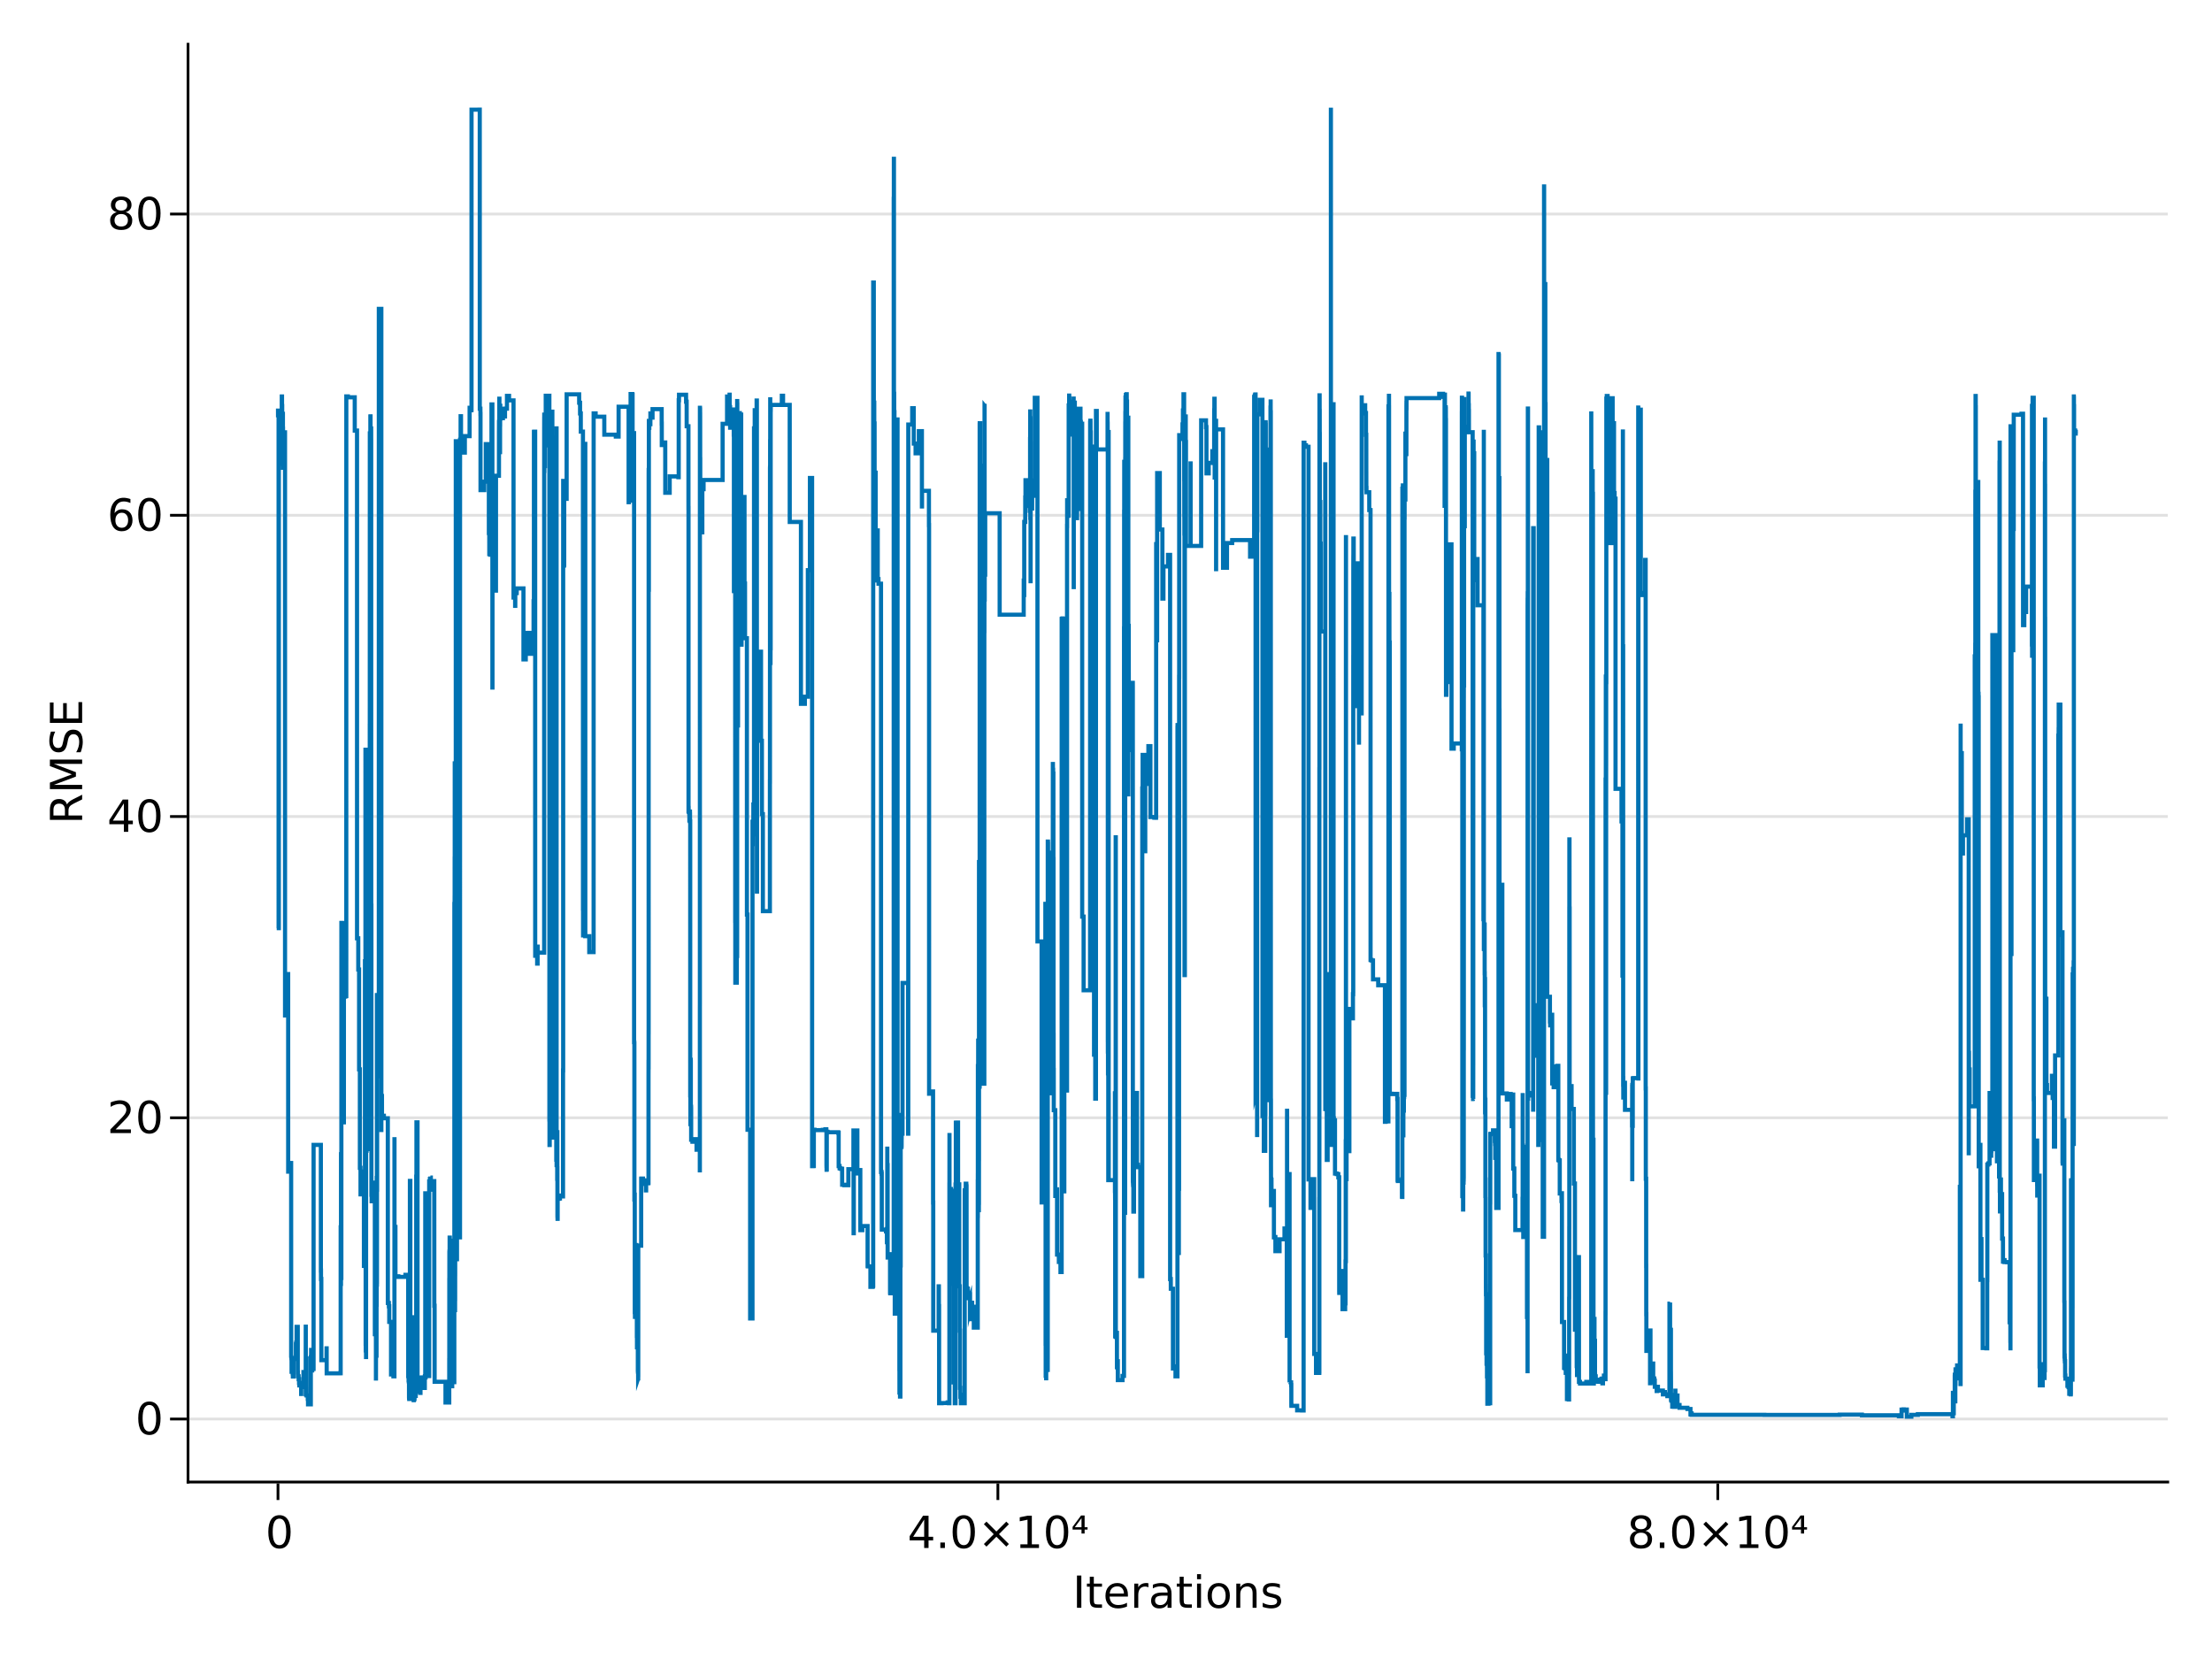 <?xml version="1.0" encoding="UTF-8"?>
<svg xmlns="http://www.w3.org/2000/svg" xmlns:xlink="http://www.w3.org/1999/xlink" width="600pt" height="450pt" viewBox="0 0 600 450" version="1.1">
<defs>
<g>
<symbol overflow="visible" id="d4KHE/sq0-0">
<path style="stroke:none;" d="M 0.594 2.125 L 0.594 -8.469 L 6.594 -8.469 L 6.594 2.125 Z M 1.266 1.453 L 5.938 1.453 L 5.938 -7.781 L 1.266 -7.781 Z M 1.266 1.453 "/>
</symbol>
<symbol overflow="visible" id="d4KHE/sq0-1">
<path style="stroke:none;" d="M 1.172 -8.75 L 2.359 -8.75 L 2.359 0 L 1.172 0 Z M 1.172 -8.75 "/>
</symbol>
<symbol overflow="visible" id="d4KHE/sq0-2">
<path style="stroke:none;" d="M 4.938 -5.562 C 4.812 -5.625 4.676 -5.672 4.531 -5.703 C 4.395 -5.742 4.238 -5.766 4.062 -5.766 C 3.457 -5.766 2.988 -5.566 2.656 -5.172 C 2.332 -4.773 2.172 -4.203 2.172 -3.453 L 2.172 0 L 1.094 0 L 1.094 -6.562 L 2.172 -6.562 L 2.172 -5.547 C 2.398 -5.941 2.695 -6.234 3.062 -6.422 C 3.426 -6.617 3.867 -6.719 4.391 -6.719 C 4.461 -6.719 4.539 -6.711 4.625 -6.703 C 4.719 -6.691 4.816 -6.676 4.922 -6.656 Z M 4.938 -5.562 "/>
</symbol>
<symbol overflow="visible" id="d4KHE/sq0-3">
<path style="stroke:none;" d="M 1.125 -6.562 L 2.203 -6.562 L 2.203 0 L 1.125 0 Z M 1.125 -9.125 L 2.203 -9.125 L 2.203 -7.75 L 1.125 -7.75 Z M 1.125 -9.125 "/>
</symbol>
<symbol overflow="visible" id="d4KHE/sq0-4">
<path style="stroke:none;" d="M 3.672 -5.812 C 3.098 -5.812 2.641 -5.582 2.297 -5.125 C 1.961 -4.676 1.797 -4.062 1.797 -3.281 C 1.797 -2.488 1.961 -1.867 2.297 -1.422 C 2.629 -0.973 3.086 -0.75 3.672 -0.75 C 4.242 -0.75 4.695 -0.973 5.031 -1.422 C 5.375 -1.879 5.547 -2.5 5.547 -3.281 C 5.547 -4.051 5.375 -4.664 5.031 -5.125 C 4.695 -5.582 4.242 -5.812 3.672 -5.812 Z M 3.672 -6.719 C 4.609 -6.719 5.344 -6.41 5.875 -5.797 C 6.414 -5.191 6.688 -4.352 6.688 -3.281 C 6.688 -2.207 6.414 -1.363 5.875 -0.75 C 5.344 -0.133 4.609 0.172 3.672 0.172 C 2.734 0.172 1.992 -0.133 1.453 -0.75 C 0.922 -1.363 0.656 -2.207 0.656 -3.281 C 0.656 -4.352 0.922 -5.191 1.453 -5.797 C 1.992 -6.41 2.734 -6.719 3.672 -6.719 Z M 3.672 -6.719 "/>
</symbol>
<symbol overflow="visible" id="d4KHE/sq0-5">
<path style="stroke:none;" d="M 5.312 -6.375 L 5.312 -5.344 C 5.008 -5.5 4.691 -5.613 4.359 -5.688 C 4.035 -5.77 3.695 -5.812 3.344 -5.812 C 2.812 -5.812 2.41 -5.727 2.141 -5.562 C 1.867 -5.406 1.734 -5.16 1.734 -4.828 C 1.734 -4.578 1.828 -4.379 2.016 -4.234 C 2.211 -4.098 2.602 -3.969 3.188 -3.844 L 3.547 -3.75 C 4.316 -3.594 4.863 -3.363 5.188 -3.062 C 5.508 -2.758 5.672 -2.344 5.672 -1.812 C 5.672 -1.195 5.426 -0.711 4.938 -0.359 C 4.457 -0.004 3.797 0.172 2.953 0.172 C 2.598 0.172 2.227 0.133 1.844 0.062 C 1.469 0 1.07 -0.098 0.656 -0.234 L 0.656 -1.359 C 1.051 -1.148 1.441 -0.992 1.828 -0.891 C 2.211 -0.785 2.598 -0.734 2.984 -0.734 C 3.484 -0.734 3.867 -0.816 4.141 -0.984 C 4.422 -1.16 4.562 -1.41 4.562 -1.734 C 4.562 -2.023 4.461 -2.25 4.266 -2.406 C 4.066 -2.562 3.633 -2.711 2.969 -2.859 L 2.594 -2.938 C 1.926 -3.082 1.441 -3.301 1.141 -3.594 C 0.848 -3.883 0.703 -4.281 0.703 -4.781 C 0.703 -5.406 0.922 -5.883 1.359 -6.219 C 1.797 -6.551 2.414 -6.719 3.219 -6.719 C 3.613 -6.719 3.988 -6.688 4.344 -6.625 C 4.695 -6.57 5.02 -6.488 5.312 -6.375 Z M 5.312 -6.375 "/>
</symbol>
<symbol overflow="visible" id="d4KHE/sq1-0">
<path style="stroke:none;" d="M 0.594 2.125 L 0.594 -8.469 L 6.594 -8.469 L 6.594 2.125 Z M 1.266 1.453 L 5.938 1.453 L 5.938 -7.781 L 1.266 -7.781 Z M 1.266 1.453 "/>
</symbol>
<symbol overflow="visible" id="d4KHE/sq1-1">
<path style="stroke:none;" d="M 2.203 -8.422 L 2.203 -6.562 L 4.422 -6.562 L 4.422 -5.719 L 2.203 -5.719 L 2.203 -2.156 C 2.203 -1.625 2.273 -1.281 2.422 -1.125 C 2.566 -0.977 2.863 -0.906 3.312 -0.906 L 4.422 -0.906 L 4.422 0 L 3.312 0 C 2.477 0 1.898 -0.156 1.578 -0.469 C 1.266 -0.781 1.109 -1.344 1.109 -2.156 L 1.109 -5.719 L 0.328 -5.719 L 0.328 -6.562 L 1.109 -6.562 L 1.109 -8.422 Z M 2.203 -8.422 "/>
</symbol>
<symbol overflow="visible" id="d4KHE/sq1-2">
<path style="stroke:none;" d="M 6.75 -3.547 L 6.75 -3.031 L 1.781 -3.031 C 1.832 -2.281 2.055 -1.711 2.453 -1.328 C 2.859 -0.941 3.414 -0.75 4.125 -0.75 C 4.539 -0.75 4.941 -0.797 5.328 -0.891 C 5.723 -0.992 6.113 -1.148 6.5 -1.359 L 6.5 -0.328 C 6.102 -0.172 5.703 -0.051 5.297 0.031 C 4.891 0.125 4.477 0.172 4.062 0.172 C 3.02 0.172 2.191 -0.129 1.578 -0.734 C 0.961 -1.348 0.656 -2.176 0.656 -3.219 C 0.656 -4.289 0.945 -5.141 1.531 -5.766 C 2.113 -6.398 2.895 -6.719 3.875 -6.719 C 4.758 -6.719 5.457 -6.43 5.969 -5.859 C 6.488 -5.297 6.75 -4.523 6.75 -3.547 Z M 5.672 -3.875 C 5.66 -4.457 5.492 -4.926 5.172 -5.281 C 4.848 -5.633 4.422 -5.812 3.891 -5.812 C 3.285 -5.812 2.801 -5.641 2.438 -5.297 C 2.082 -4.953 1.879 -4.473 1.828 -3.859 Z M 5.672 -3.875 "/>
</symbol>
<symbol overflow="visible" id="d4KHE/sq1-3">
<path style="stroke:none;" d="M 4.109 -3.297 C 3.242 -3.297 2.641 -3.195 2.297 -3 C 1.961 -2.801 1.797 -2.461 1.797 -1.984 C 1.797 -1.598 1.922 -1.289 2.172 -1.062 C 2.43 -0.844 2.773 -0.734 3.203 -0.734 C 3.805 -0.734 4.285 -0.941 4.641 -1.359 C 5.004 -1.785 5.188 -2.352 5.188 -3.062 L 5.188 -3.297 Z M 6.266 -3.75 L 6.266 0 L 5.188 0 L 5.188 -1 C 4.938 -0.602 4.629 -0.305 4.266 -0.109 C 3.898 0.078 3.453 0.172 2.922 0.172 C 2.242 0.172 1.707 -0.016 1.312 -0.391 C 0.914 -0.773 0.719 -1.281 0.719 -1.906 C 0.719 -2.645 0.961 -3.203 1.453 -3.578 C 1.953 -3.953 2.691 -4.141 3.672 -4.141 L 5.188 -4.141 L 5.188 -4.25 C 5.188 -4.75 5.02 -5.133 4.688 -5.406 C 4.363 -5.676 3.91 -5.812 3.328 -5.812 C 2.953 -5.812 2.582 -5.766 2.219 -5.672 C 1.863 -5.578 1.523 -5.441 1.203 -5.266 L 1.203 -6.266 C 1.598 -6.422 1.977 -6.535 2.344 -6.609 C 2.719 -6.68 3.082 -6.719 3.438 -6.719 C 4.383 -6.719 5.094 -6.473 5.562 -5.984 C 6.031 -5.492 6.266 -4.75 6.266 -3.75 Z M 6.266 -3.75 "/>
</symbol>
<symbol overflow="visible" id="d4KHE/sq1-4">
<path style="stroke:none;" d="M 1.484 -1 L 3.422 -1 L 3.422 -7.672 L 1.312 -7.25 L 1.312 -8.328 L 3.406 -8.75 L 4.594 -8.75 L 4.594 -1 L 6.531 -1 L 6.531 0 L 1.484 0 Z M 1.484 -1 "/>
</symbol>
<symbol overflow="visible" id="d4KHE/sq2-0">
<path style="stroke:none;" d="M 0.594 2.125 L 0.594 -8.469 L 6.594 -8.469 L 6.594 2.125 Z M 1.266 1.453 L 5.938 1.453 L 5.938 -7.781 L 1.266 -7.781 Z M 1.266 1.453 "/>
</symbol>
<symbol overflow="visible" id="d4KHE/sq2-1">
<path style="stroke:none;" d="M 2.203 -8.422 L 2.203 -6.562 L 4.422 -6.562 L 4.422 -5.719 L 2.203 -5.719 L 2.203 -2.156 C 2.203 -1.625 2.273 -1.281 2.422 -1.125 C 2.566 -0.977 2.863 -0.906 3.312 -0.906 L 4.422 -0.906 L 4.422 0 L 3.312 0 C 2.477 0 1.898 -0.156 1.578 -0.469 C 1.266 -0.781 1.109 -1.344 1.109 -2.156 L 1.109 -5.719 L 0.328 -5.719 L 0.328 -6.562 L 1.109 -6.562 L 1.109 -8.422 Z M 2.203 -8.422 "/>
</symbol>
<symbol overflow="visible" id="d4KHE/sq2-2">
<path style="stroke:none;" d="M 6.594 -3.969 L 6.594 0 L 5.516 0 L 5.516 -3.922 C 5.516 -4.547 5.391 -5.008 5.141 -5.312 C 4.898 -5.625 4.539 -5.781 4.062 -5.781 C 3.477 -5.781 3.016 -5.594 2.672 -5.219 C 2.336 -4.852 2.172 -4.348 2.172 -3.703 L 2.172 0 L 1.094 0 L 1.094 -6.562 L 2.172 -6.562 L 2.172 -5.547 C 2.43 -5.941 2.734 -6.234 3.078 -6.422 C 3.43 -6.617 3.836 -6.719 4.297 -6.719 C 5.047 -6.719 5.613 -6.484 6 -6.016 C 6.395 -5.555 6.594 -4.875 6.594 -3.969 Z M 6.594 -3.969 "/>
</symbol>
<symbol overflow="visible" id="d4KHE/sq2-3">
<path style="stroke:none;" d="M 4.531 -7.719 L 1.547 -3.047 L 4.531 -3.047 Z M 4.219 -8.75 L 5.719 -8.75 L 5.719 -3.047 L 6.969 -3.047 L 6.969 -2.062 L 5.719 -2.062 L 5.719 0 L 4.531 0 L 4.531 -2.062 L 0.594 -2.062 L 0.594 -3.203 Z M 4.219 -8.75 "/>
</symbol>
<symbol overflow="visible" id="d4KHE/sq2-4">
<path style="stroke:none;" d="M 1.281 -1.484 L 2.516 -1.484 L 2.516 0 L 1.281 0 Z M 1.281 -1.484 "/>
</symbol>
<symbol overflow="visible" id="d4KHE/sq2-5">
<path style="stroke:none;" d="M 3.812 -7.969 C 3.207 -7.969 2.75 -7.664 2.438 -7.062 C 2.133 -6.469 1.984 -5.566 1.984 -4.359 C 1.984 -3.16 2.133 -2.258 2.438 -1.656 C 2.75 -1.062 3.207 -0.766 3.812 -0.766 C 4.426 -0.766 4.883 -1.062 5.188 -1.656 C 5.5 -2.258 5.656 -3.16 5.656 -4.359 C 5.656 -5.566 5.5 -6.469 5.188 -7.062 C 4.883 -7.664 4.426 -7.969 3.812 -7.969 Z M 3.812 -8.906 C 4.789 -8.906 5.539 -8.516 6.062 -7.734 C 6.582 -6.961 6.844 -5.836 6.844 -4.359 C 6.844 -2.891 6.582 -1.766 6.062 -0.984 C 5.539 -0.211 4.789 0.172 3.812 0.172 C 2.832 0.172 2.082 -0.211 1.562 -0.984 C 1.051 -1.766 0.797 -2.891 0.797 -4.359 C 0.797 -5.836 1.051 -6.961 1.562 -7.734 C 2.082 -8.516 2.832 -8.906 3.812 -8.906 Z M 3.812 -8.906 "/>
</symbol>
<symbol overflow="visible" id="d4KHE/sq2-6">
<path style="stroke:none;" d="M 8.422 -6.453 L 5.734 -3.75 L 8.422 -1.078 L 7.719 -0.375 L 5.031 -3.062 L 2.344 -0.375 L 1.641 -1.078 L 4.312 -3.75 L 1.641 -6.453 L 2.344 -7.156 L 5.031 -4.469 L 7.719 -7.156 Z M 8.422 -6.453 "/>
</symbol>
<symbol overflow="visible" id="d4KHE/sq2-7">
<path style="stroke:none;" d="M 2.797 -8.094 L 0.984 -5.641 L 2.797 -5.641 Z M 2.672 -8.812 L 3.641 -8.812 L 3.641 -5.641 L 4.438 -5.641 L 4.438 -5 L 3.641 -5 L 3.641 -3.922 L 2.797 -3.922 L 2.797 -5 L 0.375 -5 L 0.375 -5.719 Z M 2.672 -8.812 "/>
</symbol>
<symbol overflow="visible" id="d4KHE/sq2-8">
<path style="stroke:none;" d="M 3.812 -4.156 C 3.25 -4.156 2.805 -4.004 2.484 -3.703 C 2.16 -3.398 2 -2.988 2 -2.469 C 2 -1.938 2.16 -1.52 2.484 -1.219 C 2.805 -0.914 3.25 -0.766 3.812 -0.766 C 4.375 -0.766 4.816 -0.914 5.141 -1.219 C 5.461 -1.52 5.625 -1.938 5.625 -2.469 C 5.625 -2.988 5.461 -3.398 5.141 -3.703 C 4.828 -4.004 4.383 -4.156 3.812 -4.156 Z M 2.625 -4.656 C 2.125 -4.781 1.727 -5.016 1.438 -5.359 C 1.156 -5.711 1.016 -6.141 1.016 -6.641 C 1.016 -7.336 1.266 -7.891 1.766 -8.297 C 2.266 -8.703 2.945 -8.906 3.812 -8.906 C 4.688 -8.906 5.367 -8.703 5.859 -8.297 C 6.359 -7.891 6.609 -7.336 6.609 -6.641 C 6.609 -6.141 6.469 -5.711 6.188 -5.359 C 5.906 -5.016 5.508 -4.781 5 -4.656 C 5.57 -4.52 6.016 -4.258 6.328 -3.875 C 6.648 -3.488 6.812 -3.02 6.812 -2.469 C 6.812 -1.613 6.551 -0.957 6.031 -0.5 C 5.52 -0.051 4.781 0.172 3.812 0.172 C 2.852 0.172 2.113 -0.051 1.594 -0.5 C 1.07 -0.957 0.812 -1.613 0.812 -2.469 C 0.812 -3.02 0.973 -3.488 1.297 -3.875 C 1.617 -4.258 2.062 -4.52 2.625 -4.656 Z M 2.203 -6.531 C 2.203 -6.07 2.344 -5.719 2.625 -5.469 C 2.906 -5.219 3.301 -5.094 3.812 -5.094 C 4.32 -5.094 4.719 -5.219 5 -5.469 C 5.289 -5.719 5.438 -6.07 5.438 -6.531 C 5.438 -6.977 5.289 -7.328 5 -7.578 C 4.719 -7.836 4.32 -7.969 3.812 -7.969 C 3.301 -7.969 2.906 -7.836 2.625 -7.578 C 2.344 -7.328 2.203 -6.977 2.203 -6.531 Z M 2.203 -6.531 "/>
</symbol>
<symbol overflow="visible" id="d4KHE/sq3-0">
<path style="stroke:none;" d="M 0.594 2.125 L 0.594 -8.469 L 6.594 -8.469 L 6.594 2.125 Z M 1.266 1.453 L 5.938 1.453 L 5.938 -7.781 L 1.266 -7.781 Z M 1.266 1.453 "/>
</symbol>
<symbol overflow="visible" id="d4KHE/sq3-1">
<path style="stroke:none;" d="M 3.812 -7.969 C 3.207 -7.969 2.75 -7.664 2.438 -7.062 C 2.133 -6.469 1.984 -5.566 1.984 -4.359 C 1.984 -3.16 2.133 -2.258 2.438 -1.656 C 2.75 -1.062 3.207 -0.766 3.812 -0.766 C 4.426 -0.766 4.883 -1.062 5.188 -1.656 C 5.5 -2.258 5.656 -3.16 5.656 -4.359 C 5.656 -5.566 5.5 -6.469 5.188 -7.062 C 4.883 -7.664 4.426 -7.969 3.812 -7.969 Z M 3.812 -8.906 C 4.789 -8.906 5.539 -8.516 6.062 -7.734 C 6.582 -6.961 6.844 -5.836 6.844 -4.359 C 6.844 -2.891 6.582 -1.766 6.062 -0.984 C 5.539 -0.211 4.789 0.172 3.812 0.172 C 2.832 0.172 2.082 -0.211 1.562 -0.984 C 1.051 -1.766 0.797 -2.891 0.797 -4.359 C 0.797 -5.836 1.051 -6.961 1.562 -7.734 C 2.082 -8.516 2.832 -8.906 3.812 -8.906 Z M 3.812 -8.906 "/>
</symbol>
<symbol overflow="visible" id="d4KHE/sq4-0">
<path style="stroke:none;" d="M 0.594 2.125 L 0.594 -8.469 L 6.594 -8.469 L 6.594 2.125 Z M 1.266 1.453 L 5.938 1.453 L 5.938 -7.781 L 1.266 -7.781 Z M 1.266 1.453 "/>
</symbol>
<symbol overflow="visible" id="d4KHE/sq4-1">
<path style="stroke:none;" d="M 1.281 -1.484 L 2.516 -1.484 L 2.516 0 L 1.281 0 Z M 1.281 -1.484 "/>
</symbol>
<symbol overflow="visible" id="d4KHE/sq5-0">
<path style="stroke:none;" d="M 0.594 2.125 L 0.594 -8.469 L 6.594 -8.469 L 6.594 2.125 Z M 1.266 1.453 L 5.938 1.453 L 5.938 -7.781 L 1.266 -7.781 Z M 1.266 1.453 "/>
</symbol>
<symbol overflow="visible" id="d4KHE/sq5-1">
<path style="stroke:none;" d="M 1.484 -1 L 3.422 -1 L 3.422 -7.672 L 1.312 -7.25 L 1.312 -8.328 L 3.406 -8.75 L 4.594 -8.75 L 4.594 -1 L 6.531 -1 L 6.531 0 L 1.484 0 Z M 1.484 -1 "/>
</symbol>
<symbol overflow="visible" id="d4KHE/sq6-0">
<path style="stroke:none;" d="M 2.125 -0.594 L -8.469 -0.594 L -8.469 -6.594 L 2.125 -6.594 Z M 1.453 -1.266 L 1.453 -5.938 L -7.781 -5.938 L -7.781 -1.266 Z M 1.453 -1.266 "/>
</symbol>
<symbol overflow="visible" id="d4KHE/sq6-1">
<path style="stroke:none;" d="M -4.109 -5.328 C -4.016 -5.578 -3.828 -5.82 -3.547 -6.062 C -3.266 -6.301 -2.879 -6.547 -2.391 -6.797 L 0 -8 L 0 -6.719 L -2.25 -5.609 C -2.832 -5.316 -3.219 -5.035 -3.406 -4.766 C -3.602 -4.492 -3.703 -4.125 -3.703 -3.656 L -3.703 -2.359 L 0 -2.359 L 0 -1.172 L -8.75 -1.172 L -8.75 -3.844 C -8.75 -4.844 -8.539 -5.586 -8.125 -6.078 C -7.707 -6.578 -7.078 -6.828 -6.234 -6.828 C -5.68 -6.828 -5.223 -6.695 -4.859 -6.438 C -4.492 -6.188 -4.242 -5.816 -4.109 -5.328 Z M -7.781 -2.359 L -4.672 -2.359 L -4.672 -3.844 C -4.672 -4.414 -4.801 -4.848 -5.062 -5.141 C -5.332 -5.43 -5.723 -5.578 -6.234 -5.578 C -6.742 -5.578 -7.129 -5.43 -7.391 -5.141 C -7.648 -4.848 -7.781 -4.414 -7.781 -3.844 Z M -7.781 -2.359 "/>
</symbol>
<symbol overflow="visible" id="d4KHE/sq6-2">
<path style="stroke:none;" d="M -8.75 -1.172 L -8.75 -6.703 L -7.75 -6.703 L -7.75 -2.359 L -5.156 -2.359 L -5.156 -6.531 L -4.172 -6.531 L -4.172 -2.359 L -1 -2.359 L -1 -6.812 L 0 -6.812 L 0 -1.172 Z M -8.75 -1.172 "/>
</symbol>
<symbol overflow="visible" id="d4KHE/sq7-0">
<path style="stroke:none;" d="M 2.125 -0.594 L -8.469 -0.594 L -8.469 -6.594 L 2.125 -6.594 Z M 1.453 -1.266 L 1.453 -5.938 L -7.781 -5.938 L -7.781 -1.266 Z M 1.453 -1.266 "/>
</symbol>
<symbol overflow="visible" id="d4KHE/sq7-1">
<path style="stroke:none;" d="M -8.75 -1.172 L -8.75 -2.938 L -2.797 -5.172 L -8.75 -7.422 L -8.75 -9.188 L 0 -9.188 L 0 -8.031 L -7.688 -8.031 L -1.688 -5.766 L -1.688 -4.578 L -7.688 -2.328 L 0 -2.328 L 0 -1.172 Z M -8.75 -1.172 "/>
</symbol>
<symbol overflow="visible" id="d4KHE/sq7-2">
<path style="stroke:none;" d="M -8.469 -6.422 L -7.312 -6.422 C -7.52 -5.973 -7.676 -5.547 -7.781 -5.141 C -7.895 -4.742 -7.953 -4.363 -7.953 -4 C -7.953 -3.352 -7.828 -2.852 -7.578 -2.5 C -7.328 -2.156 -6.969 -1.984 -6.5 -1.984 C -6.113 -1.984 -5.82 -2.098 -5.625 -2.328 C -5.426 -2.555 -5.27 -3 -5.156 -3.656 L -5 -4.359 C -4.832 -5.242 -4.535 -5.895 -4.109 -6.312 C -3.691 -6.738 -3.129 -6.953 -2.422 -6.953 C -1.566 -6.953 -0.922 -6.664 -0.484 -6.094 C -0.047 -5.531 0.172 -4.695 0.172 -3.594 C 0.172 -3.188 0.125 -2.75 0.031 -2.281 C -0.062 -1.812 -0.203 -1.328 -0.391 -0.828 L -1.609 -0.828 C -1.336 -1.305 -1.133 -1.773 -1 -2.234 C -0.863 -2.703 -0.797 -3.156 -0.797 -3.594 C -0.797 -4.27 -0.926 -4.789 -1.188 -5.156 C -1.457 -5.531 -1.836 -5.719 -2.328 -5.719 C -2.754 -5.719 -3.086 -5.582 -3.328 -5.312 C -3.578 -5.051 -3.758 -4.617 -3.875 -4.016 L -4.016 -3.297 C -4.191 -2.41 -4.469 -1.77 -4.844 -1.375 C -5.219 -0.988 -5.738 -0.797 -6.406 -0.797 C -7.188 -0.797 -7.797 -1.066 -8.234 -1.609 C -8.68 -2.148 -8.906 -2.898 -8.906 -3.859 C -8.906 -4.273 -8.867 -4.691 -8.797 -5.109 C -8.723 -5.535 -8.613 -5.973 -8.469 -6.422 Z M -8.469 -6.422 "/>
</symbol>
<symbol overflow="visible" id="d4KHE/sq8-0">
<path style="stroke:none;" d="M 0.594 2.125 L 0.594 -8.469 L 6.594 -8.469 L 6.594 2.125 Z M 1.266 1.453 L 5.938 1.453 L 5.938 -7.781 L 1.266 -7.781 Z M 1.266 1.453 "/>
</symbol>
<symbol overflow="visible" id="d4KHE/sq8-1">
<path style="stroke:none;" d="M 3.812 -7.969 C 3.207 -7.969 2.75 -7.664 2.438 -7.062 C 2.133 -6.469 1.984 -5.566 1.984 -4.359 C 1.984 -3.16 2.133 -2.258 2.438 -1.656 C 2.75 -1.062 3.207 -0.766 3.812 -0.766 C 4.426 -0.766 4.883 -1.062 5.188 -1.656 C 5.5 -2.258 5.656 -3.16 5.656 -4.359 C 5.656 -5.566 5.5 -6.469 5.188 -7.062 C 4.883 -7.664 4.426 -7.969 3.812 -7.969 Z M 3.812 -8.906 C 4.789 -8.906 5.539 -8.516 6.062 -7.734 C 6.582 -6.961 6.844 -5.836 6.844 -4.359 C 6.844 -2.891 6.582 -1.766 6.062 -0.984 C 5.539 -0.211 4.789 0.172 3.812 0.172 C 2.832 0.172 2.082 -0.211 1.562 -0.984 C 1.051 -1.766 0.797 -2.891 0.797 -4.359 C 0.797 -5.836 1.051 -6.961 1.562 -7.734 C 2.082 -8.516 2.832 -8.906 3.812 -8.906 Z M 3.812 -8.906 "/>
</symbol>
<symbol overflow="visible" id="d4KHE/sq9-0">
<path style="stroke:none;" d="M 0.594 2.125 L 0.594 -8.469 L 6.594 -8.469 L 6.594 2.125 Z M 1.266 1.453 L 5.938 1.453 L 5.938 -7.781 L 1.266 -7.781 Z M 1.266 1.453 "/>
</symbol>
<symbol overflow="visible" id="d4KHE/sq9-1">
<path style="stroke:none;" d="M 2.297 -1 L 6.438 -1 L 6.438 0 L 0.875 0 L 0.875 -1 C 1.32 -1.457 1.93 -2.078 2.703 -2.859 C 3.484 -3.648 3.973 -4.16 4.172 -4.391 C 4.555 -4.805 4.82 -5.16 4.969 -5.453 C 5.125 -5.754 5.203 -6.047 5.203 -6.328 C 5.203 -6.797 5.035 -7.176 4.703 -7.469 C 4.379 -7.758 3.957 -7.906 3.438 -7.906 C 3.062 -7.906 2.664 -7.844 2.25 -7.719 C 1.844 -7.594 1.406 -7.395 0.938 -7.125 L 0.938 -8.328 C 1.414 -8.516 1.859 -8.656 2.266 -8.75 C 2.68 -8.852 3.062 -8.906 3.406 -8.906 C 4.312 -8.906 5.035 -8.676 5.578 -8.219 C 6.117 -7.77 6.391 -7.164 6.391 -6.406 C 6.391 -6.051 6.32 -5.711 6.188 -5.391 C 6.051 -5.066 5.805 -4.688 5.453 -4.25 C 5.348 -4.133 5.035 -3.805 4.516 -3.266 C 3.992 -2.723 3.254 -1.969 2.297 -1 Z M 2.297 -1 "/>
</symbol>
<symbol overflow="visible" id="d4KHE/sq10-0">
<path style="stroke:none;" d="M 0.594 2.125 L 0.594 -8.469 L 6.594 -8.469 L 6.594 2.125 Z M 1.266 1.453 L 5.938 1.453 L 5.938 -7.781 L 1.266 -7.781 Z M 1.266 1.453 "/>
</symbol>
<symbol overflow="visible" id="d4KHE/sq10-1">
<path style="stroke:none;" d="M 3.812 -7.969 C 3.207 -7.969 2.75 -7.664 2.438 -7.062 C 2.133 -6.469 1.984 -5.566 1.984 -4.359 C 1.984 -3.16 2.133 -2.258 2.438 -1.656 C 2.75 -1.062 3.207 -0.766 3.812 -0.766 C 4.426 -0.766 4.883 -1.062 5.188 -1.656 C 5.5 -2.258 5.656 -3.16 5.656 -4.359 C 5.656 -5.566 5.5 -6.469 5.188 -7.062 C 4.883 -7.664 4.426 -7.969 3.812 -7.969 Z M 3.812 -8.906 C 4.789 -8.906 5.539 -8.516 6.062 -7.734 C 6.582 -6.961 6.844 -5.836 6.844 -4.359 C 6.844 -2.891 6.582 -1.766 6.062 -0.984 C 5.539 -0.211 4.789 0.172 3.812 0.172 C 2.832 0.172 2.082 -0.211 1.562 -0.984 C 1.051 -1.766 0.797 -2.891 0.797 -4.359 C 0.797 -5.836 1.051 -6.961 1.562 -7.734 C 2.082 -8.516 2.832 -8.906 3.812 -8.906 Z M 3.812 -8.906 "/>
</symbol>
<symbol overflow="visible" id="d4KHE/sq11-0">
<path style="stroke:none;" d="M 0.594 2.125 L 0.594 -8.469 L 6.594 -8.469 L 6.594 2.125 Z M 1.266 1.453 L 5.938 1.453 L 5.938 -7.781 L 1.266 -7.781 Z M 1.266 1.453 "/>
</symbol>
<symbol overflow="visible" id="d4KHE/sq11-1">
<path style="stroke:none;" d="M 4.531 -7.719 L 1.547 -3.047 L 4.531 -3.047 Z M 4.219 -8.75 L 5.719 -8.75 L 5.719 -3.047 L 6.969 -3.047 L 6.969 -2.062 L 5.719 -2.062 L 5.719 0 L 4.531 0 L 4.531 -2.062 L 0.594 -2.062 L 0.594 -3.203 Z M 4.219 -8.75 "/>
</symbol>
<symbol overflow="visible" id="d4KHE/sq12-0">
<path style="stroke:none;" d="M 0.594 2.125 L 0.594 -8.469 L 6.594 -8.469 L 6.594 2.125 Z M 1.266 1.453 L 5.938 1.453 L 5.938 -7.781 L 1.266 -7.781 Z M 1.266 1.453 "/>
</symbol>
<symbol overflow="visible" id="d4KHE/sq12-1">
<path style="stroke:none;" d="M 3.812 -7.969 C 3.207 -7.969 2.75 -7.664 2.438 -7.062 C 2.133 -6.469 1.984 -5.566 1.984 -4.359 C 1.984 -3.16 2.133 -2.258 2.438 -1.656 C 2.75 -1.062 3.207 -0.766 3.812 -0.766 C 4.426 -0.766 4.883 -1.062 5.188 -1.656 C 5.5 -2.258 5.656 -3.16 5.656 -4.359 C 5.656 -5.566 5.5 -6.469 5.188 -7.062 C 4.883 -7.664 4.426 -7.969 3.812 -7.969 Z M 3.812 -8.906 C 4.789 -8.906 5.539 -8.516 6.062 -7.734 C 6.582 -6.961 6.844 -5.836 6.844 -4.359 C 6.844 -2.891 6.582 -1.766 6.062 -0.984 C 5.539 -0.211 4.789 0.172 3.812 0.172 C 2.832 0.172 2.082 -0.211 1.562 -0.984 C 1.051 -1.766 0.797 -2.891 0.797 -4.359 C 0.797 -5.836 1.051 -6.961 1.562 -7.734 C 2.082 -8.516 2.832 -8.906 3.812 -8.906 Z M 3.812 -8.906 "/>
</symbol>
<symbol overflow="visible" id="d4KHE/sq13-0">
<path style="stroke:none;" d="M 0.594 2.125 L 0.594 -8.469 L 6.594 -8.469 L 6.594 2.125 Z M 1.266 1.453 L 5.938 1.453 L 5.938 -7.781 L 1.266 -7.781 Z M 1.266 1.453 "/>
</symbol>
<symbol overflow="visible" id="d4KHE/sq13-1">
<path style="stroke:none;" d="M 3.969 -4.844 C 3.438 -4.844 3.016 -4.66 2.703 -4.297 C 2.391 -3.93 2.234 -3.438 2.234 -2.812 C 2.234 -2.176 2.391 -1.676 2.703 -1.312 C 3.016 -0.945 3.438 -0.766 3.969 -0.766 C 4.5 -0.766 4.914 -0.945 5.219 -1.312 C 5.531 -1.676 5.688 -2.176 5.688 -2.812 C 5.688 -3.438 5.531 -3.93 5.219 -4.297 C 4.914 -4.66 4.5 -4.844 3.969 -4.844 Z M 6.312 -8.562 L 6.312 -7.484 C 6.008 -7.617 5.707 -7.723 5.406 -7.797 C 5.102 -7.867 4.805 -7.906 4.516 -7.906 C 3.734 -7.906 3.133 -7.641 2.719 -7.109 C 2.312 -6.586 2.078 -5.797 2.016 -4.734 C 2.242 -5.066 2.531 -5.32 2.875 -5.5 C 3.227 -5.688 3.613 -5.781 4.031 -5.781 C 4.906 -5.781 5.598 -5.516 6.109 -4.984 C 6.617 -4.453 6.875 -3.727 6.875 -2.812 C 6.875 -1.906 6.609 -1.18 6.078 -0.641 C 5.547 -0.098 4.844 0.172 3.969 0.172 C 2.945 0.172 2.172 -0.211 1.641 -0.984 C 1.109 -1.766 0.844 -2.891 0.844 -4.359 C 0.844 -5.742 1.172 -6.848 1.828 -7.672 C 2.484 -8.492 3.363 -8.906 4.469 -8.906 C 4.758 -8.906 5.055 -8.875 5.359 -8.812 C 5.66 -8.758 5.977 -8.676 6.312 -8.562 Z M 6.312 -8.562 "/>
</symbol>
<symbol overflow="visible" id="d4KHE/sq13-2">
<path style="stroke:none;" d="M 3.812 -4.156 C 3.25 -4.156 2.805 -4.004 2.484 -3.703 C 2.16 -3.398 2 -2.988 2 -2.469 C 2 -1.938 2.16 -1.52 2.484 -1.219 C 2.805 -0.914 3.25 -0.766 3.812 -0.766 C 4.375 -0.766 4.816 -0.914 5.141 -1.219 C 5.461 -1.52 5.625 -1.938 5.625 -2.469 C 5.625 -2.988 5.461 -3.398 5.141 -3.703 C 4.828 -4.004 4.383 -4.156 3.812 -4.156 Z M 2.625 -4.656 C 2.125 -4.781 1.727 -5.016 1.438 -5.359 C 1.156 -5.711 1.016 -6.141 1.016 -6.641 C 1.016 -7.336 1.266 -7.891 1.766 -8.297 C 2.266 -8.703 2.945 -8.906 3.812 -8.906 C 4.688 -8.906 5.367 -8.703 5.859 -8.297 C 6.359 -7.891 6.609 -7.336 6.609 -6.641 C 6.609 -6.141 6.469 -5.711 6.188 -5.359 C 5.906 -5.016 5.508 -4.781 5 -4.656 C 5.57 -4.52 6.016 -4.258 6.328 -3.875 C 6.648 -3.488 6.812 -3.02 6.812 -2.469 C 6.812 -1.613 6.551 -0.957 6.031 -0.5 C 5.52 -0.051 4.781 0.172 3.812 0.172 C 2.852 0.172 2.113 -0.051 1.594 -0.5 C 1.07 -0.957 0.812 -1.613 0.812 -2.469 C 0.812 -3.02 0.973 -3.488 1.297 -3.875 C 1.617 -4.258 2.062 -4.52 2.625 -4.656 Z M 2.203 -6.531 C 2.203 -6.07 2.344 -5.719 2.625 -5.469 C 2.906 -5.219 3.301 -5.094 3.812 -5.094 C 4.32 -5.094 4.719 -5.219 5 -5.469 C 5.289 -5.719 5.438 -6.07 5.438 -6.531 C 5.438 -6.977 5.289 -7.328 5 -7.578 C 4.719 -7.836 4.32 -7.969 3.812 -7.969 C 3.301 -7.969 2.906 -7.836 2.625 -7.578 C 2.344 -7.328 2.203 -6.977 2.203 -6.531 Z M 2.203 -6.531 "/>
</symbol>
<symbol overflow="visible" id="d4KHE/sq14-0">
<path style="stroke:none;" d="M 0.594 2.125 L 0.594 -8.469 L 6.594 -8.469 L 6.594 2.125 Z M 1.266 1.453 L 5.938 1.453 L 5.938 -7.781 L 1.266 -7.781 Z M 1.266 1.453 "/>
</symbol>
<symbol overflow="visible" id="d4KHE/sq14-1">
<path style="stroke:none;" d="M 3.812 -7.969 C 3.207 -7.969 2.75 -7.664 2.438 -7.062 C 2.133 -6.469 1.984 -5.566 1.984 -4.359 C 1.984 -3.16 2.133 -2.258 2.438 -1.656 C 2.75 -1.062 3.207 -0.766 3.812 -0.766 C 4.426 -0.766 4.883 -1.062 5.188 -1.656 C 5.5 -2.258 5.656 -3.16 5.656 -4.359 C 5.656 -5.566 5.5 -6.469 5.188 -7.062 C 4.883 -7.664 4.426 -7.969 3.812 -7.969 Z M 3.812 -8.906 C 4.789 -8.906 5.539 -8.516 6.062 -7.734 C 6.582 -6.961 6.844 -5.836 6.844 -4.359 C 6.844 -2.891 6.582 -1.766 6.062 -0.984 C 5.539 -0.211 4.789 0.172 3.812 0.172 C 2.832 0.172 2.082 -0.211 1.562 -0.984 C 1.051 -1.766 0.797 -2.891 0.797 -4.359 C 0.797 -5.836 1.051 -6.961 1.562 -7.734 C 2.082 -8.516 2.832 -8.906 3.812 -8.906 Z M 3.812 -8.906 "/>
</symbol>
</g>
</defs>
<g id="surface1">
<rect x="0" y="0" width="600" height="450" style="fill:rgb(100%,100%,100%);fill-opacity:1;stroke:none;"/>
<path style=" stroke:none;fill-rule:nonzero;fill:rgb(100%,100%,100%);fill-opacity:1;" d="M 51 402 L 588 402 L 588 12 L 51 12 Z M 51 402 "/>
<path style="fill:none;stroke-width:1;stroke-linecap:butt;stroke-linejoin:miter;stroke:rgb(0%,0%,0%);stroke-opacity:0.12;stroke-miterlimit:10;" d="M 68 513.208 L 784 513.208 " transform="matrix(0.75,0,0,0.75,0,0)"/>
<path style="fill:none;stroke-width:1;stroke-linecap:butt;stroke-linejoin:miter;stroke:rgb(0%,0%,0%);stroke-opacity:0.12;stroke-miterlimit:10;" d="M 68 404.26 L 784 404.26 " transform="matrix(0.75,0,0,0.75,0,0)"/>
<path style="fill:none;stroke-width:1;stroke-linecap:butt;stroke-linejoin:miter;stroke:rgb(0%,0%,0%);stroke-opacity:0.12;stroke-miterlimit:10;" d="M 68 295.307 L 784 295.307 " transform="matrix(0.75,0,0,0.75,0,0)"/>
<path style="fill:none;stroke-width:1;stroke-linecap:butt;stroke-linejoin:miter;stroke:rgb(0%,0%,0%);stroke-opacity:0.12;stroke-miterlimit:10;" d="M 68 186.354 L 784 186.354 " transform="matrix(0.75,0,0,0.75,0,0)"/>
<path style="fill:none;stroke-width:1;stroke-linecap:butt;stroke-linejoin:miter;stroke:rgb(0%,0%,0%);stroke-opacity:0.12;stroke-miterlimit:10;" d="M 68 77.406 L 784 77.406 " transform="matrix(0.75,0,0,0.75,0,0)"/>
<g style="fill:rgb(0%,0%,0%);fill-opacity:1;">
  <use xlink:href="#d4KHE/sq0-1" x="290.953" y="436.109"/>
</g>
<g style="fill:rgb(0%,0%,0%);fill-opacity:1;">
  <use xlink:href="#d4KHE/sq1-1" x="294.492" y="436.109"/>
</g>
<g style="fill:rgb(0%,0%,0%);fill-opacity:1;">
  <use xlink:href="#d4KHE/sq1-2" x="299.195" y="436.109"/>
</g>
<g style="fill:rgb(0%,0%,0%);fill-opacity:1;">
  <use xlink:href="#d4KHE/sq0-2" x="306.578" y="436.109"/>
</g>
<g style="fill:rgb(0%,0%,0%);fill-opacity:1;">
  <use xlink:href="#d4KHE/sq1-3" x="311.512" y="436.109"/>
</g>
<g style="fill:rgb(0%,0%,0%);fill-opacity:1;">
  <use xlink:href="#d4KHE/sq2-1" x="318.867" y="436.109"/>
</g>
<g style="fill:rgb(0%,0%,0%);fill-opacity:1;">
  <use xlink:href="#d4KHE/sq0-3" x="323.57" y="436.109"/>
</g>
<g style="fill:rgb(0%,0%,0%);fill-opacity:1;">
  <use xlink:href="#d4KHE/sq0-4" x="326.906" y="436.109"/>
</g>
<g style="fill:rgb(0%,0%,0%);fill-opacity:1;">
  <use xlink:href="#d4KHE/sq2-2" x="334.25" y="436.109"/>
</g>
<g style="fill:rgb(0%,0%,0%);fill-opacity:1;">
  <use xlink:href="#d4KHE/sq0-5" x="341.852" y="436.109"/>
</g>
<g style="fill:rgb(0%,0%,0%);fill-opacity:1;">
  <use xlink:href="#d4KHE/sq3-1" x="71.984" y="419.891"/>
</g>
<g style="fill:rgb(0%,0%,0%);fill-opacity:1;">
  <use xlink:href="#d4KHE/sq2-3" x="246.148" y="419.891"/>
</g>
<g style="fill:rgb(0%,0%,0%);fill-opacity:1;">
  <use xlink:href="#d4KHE/sq2-4" x="253.785" y="419.891"/>
</g>
<g style="fill:rgb(0%,0%,0%);fill-opacity:1;">
  <use xlink:href="#d4KHE/sq2-5" x="257.598" y="419.891"/>
</g>
<g style="fill:rgb(0%,0%,0%);fill-opacity:1;">
  <use xlink:href="#d4KHE/sq2-6" x="265.234" y="419.891"/>
</g>
<g style="fill:rgb(0%,0%,0%);fill-opacity:1;">
  <use xlink:href="#d4KHE/sq1-4" x="275.289" y="419.891"/>
</g>
<g style="fill:rgb(0%,0%,0%);fill-opacity:1;">
  <use xlink:href="#d4KHE/sq2-5" x="282.922" y="419.891"/>
</g>
<g style="fill:rgb(0%,0%,0%);fill-opacity:1;">
  <use xlink:href="#d4KHE/sq2-7" x="290.559" y="419.891"/>
</g>
<g style="fill:rgb(0%,0%,0%);fill-opacity:1;">
  <use xlink:href="#d4KHE/sq2-8" x="441.309" y="419.891"/>
</g>
<g style="fill:rgb(0%,0%,0%);fill-opacity:1;">
  <use xlink:href="#d4KHE/sq4-1" x="448.941" y="419.891"/>
</g>
<g style="fill:rgb(0%,0%,0%);fill-opacity:1;">
  <use xlink:href="#d4KHE/sq2-5" x="452.758" y="419.891"/>
</g>
<g style="fill:rgb(0%,0%,0%);fill-opacity:1;">
  <use xlink:href="#d4KHE/sq2-6" x="460.391" y="419.891"/>
</g>
<g style="fill:rgb(0%,0%,0%);fill-opacity:1;">
  <use xlink:href="#d4KHE/sq5-1" x="470.445" y="419.891"/>
</g>
<g style="fill:rgb(0%,0%,0%);fill-opacity:1;">
  <use xlink:href="#d4KHE/sq2-5" x="478.082" y="419.891"/>
</g>
<g style="fill:rgb(0%,0%,0%);fill-opacity:1;">
  <use xlink:href="#d4KHE/sq2-7" x="485.715" y="419.891"/>
</g>
<g style="fill:rgb(0%,0%,0%);fill-opacity:1;">
  <use xlink:href="#d4KHE/sq6-1" x="22.281" y="223.562"/>
</g>
<g style="fill:rgb(0%,0%,0%);fill-opacity:1;">
  <use xlink:href="#d4KHE/sq7-1" x="22.281" y="215.223"/>
</g>
<g style="fill:rgb(0%,0%,0%);fill-opacity:1;">
  <use xlink:href="#d4KHE/sq7-2" x="22.281" y="204.871"/>
</g>
<g style="fill:rgb(0%,0%,0%);fill-opacity:1;">
  <use xlink:href="#d4KHE/sq6-2" x="22.281" y="197.254"/>
</g>
<g style="fill:rgb(0%,0%,0%);fill-opacity:1;">
  <use xlink:href="#d4KHE/sq8-1" x="36.703" y="389.062"/>
</g>
<g style="fill:rgb(0%,0%,0%);fill-opacity:1;">
  <use xlink:href="#d4KHE/sq9-1" x="29.066" y="307.348"/>
</g>
<g style="fill:rgb(0%,0%,0%);fill-opacity:1;">
  <use xlink:href="#d4KHE/sq10-1" x="36.703" y="307.348"/>
</g>
<g style="fill:rgb(0%,0%,0%);fill-opacity:1;">
  <use xlink:href="#d4KHE/sq11-1" x="29.066" y="225.637"/>
</g>
<g style="fill:rgb(0%,0%,0%);fill-opacity:1;">
  <use xlink:href="#d4KHE/sq12-1" x="36.703" y="225.637"/>
</g>
<g style="fill:rgb(0%,0%,0%);fill-opacity:1;">
  <use xlink:href="#d4KHE/sq13-1" x="29.066" y="143.922"/>
</g>
<g style="fill:rgb(0%,0%,0%);fill-opacity:1;">
  <use xlink:href="#d4KHE/sq14-1" x="36.703" y="143.922"/>
</g>
<g style="fill:rgb(0%,0%,0%);fill-opacity:1;">
  <use xlink:href="#d4KHE/sq13-2" x="29.066" y="62.207"/>
</g>
<g style="fill:rgb(0%,0%,0%);fill-opacity:1;">
  <use xlink:href="#d4KHE/sq14-1" x="36.703" y="62.207"/>
</g>
<path style="fill:none;stroke-width:1.5;stroke-linecap:butt;stroke-linejoin:miter;stroke:rgb(0%,44.706%,69.804%);stroke-opacity:1;stroke-miterlimit:10;" d="M 100.547 147.745 L 100.552 150.182 L 100.755 150.182 L 100.76 334.979 L 100.818 334.979 L 100.823 335.677 L 100.844 335.677 L 100.849 156.526 L 101.641 156.526 L 101.646 152.594 L 101.667 152.594 L 101.672 152.573 L 101.677 152.573 L 101.682 152.271 L 101.693 152.271 L 101.698 152.646 L 101.708 152.646 L 101.719 167.766 L 101.745 167.766 L 101.75 167.594 L 101.755 167.594 L 101.76 152.875 L 101.771 155.667 L 101.781 155.667 L 101.786 155.021 L 101.823 155.021 L 101.828 156.438 L 101.875 156.438 L 101.88 154.797 L 101.891 154.797 L 101.901 143.411 L 101.953 143.411 L 101.958 143.38 L 101.995 143.38 L 102.005 146.87 L 102.062 146.87 L 102.068 151.182 L 102.255 151.182 L 102.266 156.021 L 102.297 156.021 L 102.302 150.849 L 102.307 150.911 L 102.318 148.917 L 102.323 155.026 L 102.359 155.026 L 102.37 169.167 L 102.479 169.167 L 102.484 156.349 L 103.083 156.349 L 103.089 367.26 L 103.75 367.26 L 103.755 352.276 L 104.219 352.276 L 104.224 423.74 L 104.328 423.74 L 104.333 420.854 L 105.005 420.854 L 105.01 420.615 L 105.297 420.615 L 105.302 490.802 L 105.312 490.823 L 105.38 490.823 L 105.391 491.188 L 105.448 491.188 L 105.453 496.135 L 105.812 496.135 L 105.818 491.245 L 105.823 491.245 L 105.833 491.167 L 105.839 491.167 L 105.844 491.312 L 105.849 491.312 L 105.859 496.677 L 105.896 496.677 L 105.901 496.818 L 105.911 497.802 L 105.943 497.802 L 105.948 497.833 L 106.135 497.833 L 106.146 491.505 L 107 491.505 L 107.01 486.188 L 107.104 486.188 L 107.115 485.578 L 107.26 485.578 L 107.271 479.865 L 107.693 479.865 L 107.698 496.385 L 107.724 496.385 L 107.729 497.755 L 108 497.755 L 108.005 498.781 L 108.156 498.781 L 108.161 500.135 L 108.245 500.135 L 108.25 500.938 L 108.26 500.938 L 108.266 501.042 L 108.771 501.042 L 108.781 500.859 L 108.911 500.859 L 108.917 504.141 L 108.948 504.141 L 108.953 501.646 L 109.729 501.646 L 109.734 498.969 L 109.745 498.969 L 109.75 496.224 L 109.859 496.224 L 109.865 496.005 L 109.875 498.193 L 109.901 498.193 L 109.906 498.755 L 110.203 498.755 L 110.214 499.495 L 110.25 499.495 L 110.255 500.609 L 110.458 500.609 L 110.464 498.901 L 110.557 498.901 L 110.562 500.057 L 110.568 505.036 L 110.578 479.807 L 110.594 479.807 L 110.604 495.594 L 110.641 495.594 L 110.646 493.031 L 110.667 493.031 L 110.672 492.49 L 110.688 492.49 L 110.693 497.016 L 110.708 497.016 L 110.714 499.552 L 110.745 499.552 L 110.75 495.589 L 110.839 495.589 L 110.844 491.26 L 110.865 491.26 L 110.87 502.193 L 110.875 502.193 L 110.88 504.688 L 111.307 504.688 L 111.312 505.885 L 111.396 505.885 L 111.401 507.896 L 112.411 507.896 L 112.417 490.849 L 112.464 490.849 L 112.469 490.896 L 112.51 490.896 L 112.516 488.224 L 112.583 488.224 L 112.589 488.927 L 112.615 488.927 L 112.62 494.776 L 112.635 494.776 L 112.641 492.87 L 112.672 492.87 L 112.677 495.109 L 112.839 495.109 L 112.849 495.625 L 112.917 495.625 L 112.927 495.109 L 113.401 495.109 L 113.406 494.714 L 113.411 414.068 L 116.042 414.068 L 116.052 459.51 L 116.089 459.51 L 116.094 462.547 L 116.208 462.547 L 116.214 491.917 L 118.089 491.917 L 118.094 489.927 L 118.099 489.927 L 118.109 487.724 L 118.115 487.724 L 118.12 487.641 L 118.141 487.641 L 118.146 491.917 L 118.151 496.688 L 122.818 496.688 L 122.828 496.651 L 123.203 496.651 L 123.208 443.875 L 123.224 443.875 L 123.229 464.333 L 123.323 464.333 L 123.328 417.438 L 123.333 417.438 L 123.339 423.516 L 123.427 423.516 L 123.432 462.182 L 123.458 462.182 L 123.464 333.781 L 123.714 333.781 L 123.719 333.932 L 123.99 333.932 L 124 405.906 L 124.375 405.906 L 124.38 344.104 L 124.531 344.104 L 124.536 338.724 L 124.693 338.724 L 124.703 360.453 L 124.844 360.453 L 124.849 360.255 L 125.24 360.255 L 125.25 143.365 L 125.802 143.365 L 125.807 143.688 L 128.292 143.688 L 128.302 155.724 L 129.12 155.724 L 129.125 339.344 L 129.568 339.344 L 129.578 350.641 L 129.87 350.641 L 129.875 386.75 L 130.151 386.75 L 130.156 422.365 L 130.385 422.365 L 130.391 431.948 L 130.776 431.948 L 130.781 427.661 L 131.38 427.661 L 131.385 423.688 L 131.609 423.688 L 131.615 457.828 L 131.87 457.828 L 131.875 452.052 L 131.88 450.531 L 131.984 450.531 L 131.99 347.656 L 132.031 347.656 L 132.036 357.354 L 132.057 357.354 L 132.062 357.312 L 132.167 357.312 L 132.172 271.141 L 132.24 271.141 L 132.245 485.958 L 132.271 485.958 L 132.276 488.37 L 132.318 488.37 L 132.323 486.807 L 132.333 486.807 L 132.344 463.318 L 132.349 463.318 L 132.354 474.031 L 132.375 474.031 L 132.38 490.781 L 132.396 490.781 L 132.401 415.938 L 132.422 415.938 L 132.427 416.161 L 132.583 416.161 L 132.589 415.578 L 133.724 415.578 L 133.729 262.448 L 133.74 262.448 L 133.75 155.979 L 133.755 333.245 L 133.76 334.089 L 133.776 334.089 L 133.781 268.698 L 133.786 268.698 L 133.792 156.766 L 133.818 156.766 L 133.828 160.521 L 133.88 160.521 L 133.885 332.995 L 133.943 332.995 L 133.948 150.839 L 133.964 150.839 L 133.969 150.573 L 134.01 150.573 L 134.016 336.443 L 134.026 336.443 L 134.036 335.911 L 134.146 335.911 L 134.151 335.729 L 134.219 335.729 L 134.224 334.318 L 134.229 334.318 L 134.234 154.193 L 134.245 159.458 L 134.25 159.458 L 134.255 270.714 L 134.26 270.714 L 134.271 327.542 L 134.323 327.542 L 134.328 432.089 L 134.406 432.089 L 134.411 434.443 L 135.51 434.443 L 135.521 427.724 L 135.562 427.724 L 135.573 482.542 L 135.953 482.542 L 135.964 498.557 L 135.974 498.557 L 135.979 494.146 L 135.99 489.375 L 136.016 489.375 L 136.021 490.276 L 136.177 490.276 L 136.182 471.844 L 136.229 471.844 L 136.234 426.036 L 136.266 426.036 L 136.276 426.073 L 136.281 426.073 L 136.286 427.198 L 136.292 427.198 L 136.302 464.599 L 136.312 464.599 L 136.318 359.875 L 136.328 359.875 L 136.333 464.417 L 136.339 427.104 L 136.37 427.104 L 136.38 430.255 L 136.391 430.255 L 136.396 387.698 L 136.49 387.698 L 136.495 389.25 L 136.5 389.25 L 136.51 388.25 L 136.536 388.25 L 136.542 381.255 L 136.958 381.255 L 136.964 383.224 L 136.984 383.224 L 136.99 383.255 L 136.995 383.255 L 137.005 383.182 L 137.01 111.708 L 137.917 111.708 L 137.922 409.432 L 137.927 396.38 L 138.141 396.38 L 138.151 403.521 L 138.833 403.521 L 138.839 404.438 L 140.255 404.438 L 140.266 471.229 L 140.635 471.229 L 140.641 472.438 L 140.771 472.438 L 140.776 478.068 L 141.422 478.068 L 141.427 497.078 L 142.271 497.078 L 142.276 497.766 L 142.651 497.766 L 142.661 412.005 L 142.672 412.005 L 142.677 453.594 L 142.771 453.594 L 142.776 454.839 L 142.849 454.839 L 142.854 443.729 L 143.016 443.729 L 143.026 461.807 L 143.12 461.807 L 143.13 461.583 L 144.073 461.583 L 144.078 461.807 L 146.635 461.807 L 146.641 461.057 L 147.63 461.057 L 147.641 497.688 L 147.755 497.688 L 147.76 497.089 L 147.771 499.182 L 147.833 499.182 L 147.839 499.625 L 147.911 499.625 L 147.917 499.302 L 147.927 504.896 L 147.938 504.896 L 147.943 505.427 L 147.99 505.427 L 147.995 505.964 L 148.214 505.964 L 148.219 505.651 L 148.24 505.651 L 148.245 427.104 L 148.37 427.104 L 148.375 427.099 L 148.406 427.099 L 148.411 476.349 L 148.422 476.349 L 148.427 476.401 L 149.24 476.401 L 149.245 494.094 L 149.396 494.094 L 149.401 501.318 L 149.49 501.318 L 149.495 503.719 L 149.5 503.719 L 149.505 504.724 L 149.516 505.646 L 149.604 505.646 L 149.609 506.396 L 149.672 506.396 L 149.677 506.109 L 149.828 506.109 L 149.833 503.672 L 149.854 503.672 L 149.859 504.042 L 149.865 504.042 L 149.87 502.682 L 149.891 502.682 L 149.896 505.729 L 149.917 505.729 L 149.922 504.865 L 150.359 504.865 L 150.365 481.776 L 150.385 481.776 L 150.391 502.359 L 150.521 502.359 L 150.531 425.568 L 150.609 425.568 L 150.615 405.911 L 151.005 405.911 L 151.01 476.896 L 151.016 501.391 L 151.307 501.391 L 151.318 502.688 L 151.594 502.688 L 151.604 503.286 L 151.958 503.286 L 151.969 503.766 L 152.073 503.766 L 152.078 498.203 L 152.573 498.203 L 152.578 498.177 L 152.599 498.177 L 152.604 498.641 L 152.62 498.641 L 152.625 499.073 L 152.63 499.083 L 152.708 499.083 L 152.714 501.25 L 152.776 501.25 L 152.781 498.938 L 152.896 498.938 L 152.906 498.729 L 153.198 498.729 L 153.203 498.151 L 153.26 498.151 L 153.271 501.964 L 153.641 501.964 L 153.646 498.156 L 153.661 498.156 L 153.667 497.729 L 153.797 497.729 L 153.802 431.578 L 153.901 431.578 L 153.906 498.182 L 153.911 498.182 L 153.922 480.479 L 155.052 480.479 L 155.057 478.938 L 155.099 478.938 L 155.104 497.312 L 155.198 497.312 L 155.203 497.667 L 155.214 497.667 L 155.224 427.276 L 155.406 427.276 L 155.411 429.391 L 155.448 429.391 L 155.458 428.359 L 155.484 428.359 L 155.49 426.365 L 155.604 426.365 L 155.615 426.328 L 155.641 426.328 L 155.646 425.505 L 155.651 425.875 L 155.823 425.875 L 155.828 427.349 L 155.865 427.349 L 155.875 430.26 L 156.203 430.26 L 156.214 427.167 L 157.062 427.167 L 157.073 472.229 L 157.182 472.229 L 157.188 499.729 L 161.115 499.729 L 161.12 507.234 L 162.474 507.234 L 162.479 491.964 L 162.495 491.964 L 162.5 462.953 L 162.521 462.953 L 162.526 452.677 L 162.531 452.604 L 162.536 452.604 L 162.547 456.552 L 162.609 456.552 L 162.615 447.594 L 162.688 447.594 L 162.693 448.724 L 162.885 448.724 L 162.891 479.37 L 163.208 479.37 L 163.214 483.766 L 163.24 483.766 L 163.25 498.865 L 163.484 498.865 L 163.49 501.349 L 163.547 501.349 L 163.552 499.885 L 164.307 499.885 L 164.312 467.734 L 164.323 467.734 L 164.328 326.958 L 164.411 326.958 L 164.417 324.667 L 164.427 324.667 L 164.432 310.562 L 164.458 310.562 L 164.464 276.078 L 164.505 276.078 L 164.51 296.104 L 164.516 473.812 L 164.521 473.839 L 164.583 473.839 L 164.589 466.245 L 164.594 466.245 L 164.599 469.802 L 164.609 469.802 L 164.615 461.391 L 164.62 461.391 L 164.625 461.375 L 164.635 447.667 L 164.646 447.667 L 164.651 455.427 L 164.833 455.427 L 164.844 159.583 L 165.214 159.583 L 165.219 455.427 L 165.271 455.427 L 165.276 447.51 L 166.37 447.51 L 166.38 168.276 L 166.385 168.276 L 166.391 159.052 L 166.469 159.052 L 166.474 160.599 L 166.578 160.599 L 166.589 150.526 L 166.724 150.526 L 166.729 160.484 L 167.333 160.484 L 167.344 163.682 L 168.115 163.682 L 168.125 157.729 L 169.833 157.729 L 169.844 147.484 L 170.214 147.484 L 170.219 148.38 L 170.5 148.38 L 170.505 148.146 L 170.531 148.146 L 170.536 39.661 L 173.318 39.661 L 173.323 39.635 L 173.51 39.635 L 173.521 147.792 L 173.745 147.792 L 173.755 149.74 L 173.781 149.74 L 173.786 177.25 L 175.141 177.25 L 175.146 174.203 L 175.693 174.203 L 175.698 160.625 L 176.443 160.625 L 176.448 161.99 L 176.797 161.99 L 176.807 192.766 L 176.953 192.766 L 176.964 200.396 L 177.339 200.396 L 177.344 200.625 L 177.75 200.625 L 177.755 146.255 L 178.073 146.255 L 178.083 248.667 L 178.115 248.667 L 178.12 212.13 L 178.656 212.13 L 178.661 213.599 L 179.375 213.599 L 179.385 172.047 L 180.453 172.047 L 180.458 168.844 L 180.464 156.349 L 180.469 156.349 L 180.479 152.609 L 180.573 152.609 L 180.583 144.203 L 180.62 144.203 L 180.625 150.432 L 180.641 150.432 L 180.646 147.891 L 180.75 147.891 L 180.755 147.885 L 180.771 147.885 L 180.776 149.099 L 180.797 149.099 L 180.802 163.521 L 180.849 163.521 L 180.854 154.219 L 180.87 154.219 L 180.875 154.193 L 180.88 146.833 L 180.885 146.708 L 180.896 146.708 L 180.901 146.891 L 180.906 146.797 L 180.938 146.797 L 180.948 151.37 L 180.958 151.37 L 180.964 151.359 L 180.984 151.359 L 180.99 150.698 L 181.167 150.698 L 181.172 147.849 L 181.318 147.849 L 181.323 151.25 L 181.891 151.25 L 181.896 150.62 L 182.641 150.62 L 182.646 147.786 L 183.349 147.786 L 183.354 143.167 L 184.109 143.167 L 184.115 144.812 L 185.719 144.812 L 185.724 216.104 L 186.297 216.104 L 186.302 219.109 L 186.359 219.109 L 186.37 214.505 L 186.88 214.505 L 186.891 212.812 L 189.312 212.812 L 189.318 238.484 L 190.151 238.484 L 190.156 228.896 L 191.479 228.896 L 191.484 229.12 L 191.516 229.12 L 191.521 236.464 L 192.969 236.464 L 192.974 217.458 L 193.083 217.458 L 193.094 217.688 L 193.099 217.688 L 193.104 156.302 L 193.12 156.302 L 193.125 156.146 L 193.276 156.146 L 193.281 156.12 L 193.552 156.12 L 193.562 343.062 L 193.568 345.661 L 194.266 345.661 L 194.271 348.5 L 194.432 348.5 L 194.438 342.365 L 194.474 342.365 L 194.479 344.526 L 196.807 344.526 L 196.812 155.818 L 196.823 151.526 L 196.833 151.526 L 196.839 149.948 L 196.849 149.948 L 196.854 155.104 L 196.865 155.104 L 196.875 157.052 L 196.88 158.625 L 196.885 171.073 L 196.891 167.214 L 196.938 167.214 L 196.943 166.651 L 196.953 166.615 L 196.984 166.615 L 196.99 162.5 L 197.036 162.5 L 197.042 166.615 L 197.083 166.615 L 197.089 169.323 L 197.094 160.792 L 197.193 160.792 L 197.198 161.078 L 197.37 161.078 L 197.375 143.12 L 198.63 143.12 L 198.635 143.875 L 198.646 156.411 L 198.661 156.411 L 198.672 145.766 L 198.682 145.766 L 198.688 145.755 L 198.698 404.859 L 198.703 404.859 L 198.708 152.453 L 198.714 160.693 L 198.724 160.693 L 198.729 160.656 L 198.734 414.094 L 198.812 414.094 L 198.818 404.865 L 198.844 404.865 L 198.854 148.896 L 199.766 148.896 L 199.771 158.302 L 199.781 158.302 L 199.792 395.391 L 199.797 396.635 L 199.802 411.427 L 199.984 411.427 L 199.99 411.422 L 201.182 411.422 L 201.188 419.427 L 201.266 419.427 L 201.276 154.917 L 201.292 154.917 L 201.302 421.37 L 201.312 421.37 L 201.318 419.062 L 201.448 419.062 L 201.458 417.177 L 201.474 417.177 L 201.484 418.781 L 201.49 410.365 L 201.495 410.604 L 201.516 410.604 L 201.521 426.297 L 201.562 426.297 L 201.568 426.292 L 201.573 408.724 L 201.578 422.531 L 201.599 422.531 L 201.604 440.031 L 201.615 440.224 L 201.63 440.224 L 201.641 440.797 L 201.677 440.797 L 201.682 433.536 L 202.177 433.536 L 202.182 433.443 L 202.516 433.443 L 202.521 432.396 L 202.641 432.396 L 202.646 432.693 L 203.625 432.693 L 203.63 387.13 L 203.677 387.13 L 203.682 173.943 L 203.818 173.943 L 203.823 204.562 L 204.005 204.562 L 204.016 204.193 L 204.052 204.193 L 204.057 179.01 L 204.125 179.01 L 204.13 180.422 L 204.927 180.422 L 204.932 142.62 L 205.839 142.62 L 205.844 142.609 L 209.453 142.609 L 209.464 145.63 L 209.672 145.63 L 209.677 145.714 L 209.781 145.714 L 209.786 149.516 L 210.047 149.516 L 210.052 156.089 L 210.833 156.089 L 210.844 328.568 L 210.875 328.568 L 210.88 338.292 L 211.635 338.292 L 211.641 338.578 L 211.656 338.578 L 211.661 160.531 L 211.682 160.531 L 211.688 338.578 L 213.109 338.578 L 213.115 344.333 L 214.677 344.333 L 214.682 339.484 L 214.688 339.484 L 214.698 149.505 L 215.422 149.505 L 215.432 150.703 L 218.547 150.703 L 218.557 157.203 L 222.708 157.203 L 222.714 157.875 L 223.724 157.875 L 223.729 147.104 L 227.328 147.104 L 227.339 149.167 L 227.344 147 L 227.349 181.62 L 227.458 181.62 L 227.469 181.047 L 228.057 181.047 L 228.062 142.5 L 228.708 142.5 L 228.714 142.818 L 228.781 142.818 L 228.786 156.656 L 229.328 156.656 L 229.333 376.891 L 229.427 376.891 L 229.432 376.938 L 229.438 433.854 L 229.51 433.854 L 229.516 432.047 L 229.568 432.047 L 229.573 474.521 L 229.635 474.521 L 229.641 476.266 L 230.016 476.266 L 230.026 454.5 L 230.031 450.276 L 230.104 450.276 L 230.109 458.714 L 230.156 458.714 L 230.161 473.141 L 230.323 473.141 L 230.328 483.161 L 230.37 483.161 L 230.375 487.271 L 230.38 487.271 L 230.391 486.719 L 230.474 486.719 L 230.479 477.396 L 230.656 477.396 L 230.661 471.328 L 230.677 471.328 L 230.682 495.406 L 230.693 495.406 L 230.703 495.323 L 230.708 495.323 L 230.714 485.734 L 230.719 496.036 L 230.76 496.036 L 230.766 496.234 L 230.786 496.234 L 230.792 498.557 L 230.797 498.542 L 230.812 498.542 L 230.818 496.99 L 230.823 496.99 L 230.833 498.005 L 230.839 450.516 L 230.865 450.516 L 230.87 450.505 L 231.885 450.505 L 231.891 426.51 L 231.911 426.51 L 231.917 426.25 L 232.083 426.25 L 232.089 426.88 L 232.344 426.88 L 232.349 426.25 L 233.281 426.25 L 233.286 426.156 L 233.292 428.156 L 233.333 428.156 L 233.339 428.198 L 233.344 428.198 L 233.349 428.161 L 233.359 427.719 L 233.578 427.719 L 233.583 430.526 L 233.682 430.526 L 233.688 427.885 L 233.891 427.885 L 233.896 427.953 L 234.51 427.953 L 234.516 427.906 L 234.521 427.818 L 234.536 427.818 L 234.542 388.75 L 234.547 387.286 L 234.552 383.286 L 234.562 386.047 L 234.573 386.047 L 234.578 373.245 L 234.589 373.245 L 234.594 171.193 L 234.599 169.974 L 234.615 169.974 L 234.62 202.75 L 234.625 213.26 L 234.667 213.26 L 234.672 152.24 L 234.677 152.24 L 234.682 154.62 L 234.693 154.62 L 234.698 154.734 L 234.833 154.734 L 234.839 153.401 L 235.219 153.401 L 235.224 149.531 L 235.24 149.531 L 235.245 151.026 L 235.995 151.026 L 236 147.964 L 239.302 147.964 L 239.307 153.193 L 239.339 153.193 L 239.344 160.964 L 239.964 160.964 L 239.969 160.016 L 240.594 160.016 L 240.604 178.214 L 242.203 178.214 L 242.208 172.297 L 245.312 172.297 L 245.323 172.578 L 245.464 172.578 L 245.469 144.74 L 245.568 144.74 L 245.573 142.776 L 248.125 142.776 L 248.13 145.276 L 248.339 145.276 L 248.349 154.151 L 248.984 154.151 L 248.99 183.734 L 249.01 183.734 L 249.016 294.109 L 249.026 292.203 L 249.052 292.203 L 249.057 293.401 L 249.062 293.401 L 249.068 293.562 L 249.208 293.562 L 249.214 293.745 L 249.276 293.745 L 249.286 294.276 L 249.323 294.276 L 249.328 296.734 L 249.344 296.734 L 249.349 296.161 L 249.375 296.161 L 249.38 293.516 L 249.536 293.516 L 249.547 294.594 L 249.557 294.594 L 249.562 297.052 L 249.625 297.052 L 249.63 396.172 L 249.693 396.172 L 249.703 406.547 L 249.729 406.547 L 249.734 394.672 L 249.771 394.672 L 249.781 383.286 L 249.812 383.286 L 249.818 384.146 L 249.844 384.146 L 249.849 400.203 L 249.917 400.203 L 249.922 400.38 L 249.953 400.38 L 249.964 400.771 L 249.969 412.203 L 250.411 412.203 L 250.417 412.927 L 251.062 412.927 L 251.068 411.99 L 251.906 411.99 L 251.917 415.802 L 251.948 415.802 L 251.953 414.859 L 252.427 414.859 L 252.438 413.714 L 252.87 413.714 L 252.88 412.818 L 253.094 412.818 L 253.099 423.281 L 253.115 423.281 L 253.12 364.141 L 253.125 363.24 L 253.13 147.49 L 253.156 147.49 L 253.167 159.49 L 253.182 159.49 L 253.193 148.099 L 253.203 148.099 L 253.208 149.849 L 253.219 149.849 L 253.224 152.208 L 253.229 166.104 L 253.255 166.104 L 253.26 192.536 L 254.005 192.536 L 254.01 176.922 L 254.458 176.922 L 254.464 173.583 L 261.339 173.583 L 261.344 153.286 L 262.953 153.286 L 262.958 143.396 L 263.844 143.396 L 263.854 142.75 L 263.885 142.75 L 263.891 147.203 L 264.052 147.203 L 264.062 154.693 L 264.583 154.693 L 264.589 148.089 L 265.365 148.089 L 265.37 157.156 L 265.427 157.156 L 265.432 213.776 L 265.896 213.776 L 265.901 333.062 L 265.927 333.062 L 265.938 355.38 L 266.474 355.38 L 266.479 345.729 L 266.599 345.729 L 266.604 145.057 L 266.63 145.057 L 266.635 146.276 L 266.661 146.276 L 266.672 160.531 L 266.724 160.531 L 266.729 242.948 L 266.854 242.948 L 266.859 262.38 L 266.917 262.38 L 266.922 160.49 L 267.01 160.49 L 267.016 160.646 L 267.115 160.646 L 267.12 160.49 L 267.521 160.49 L 267.531 149.396 L 267.568 149.396 L 267.573 150.104 L 267.74 150.104 L 267.745 151.161 L 267.823 151.161 L 267.828 149.943 L 268.062 149.943 L 268.068 227.432 L 268.078 227.432 L 268.083 232.339 L 268.094 232.339 L 268.104 233.151 L 268.193 233.151 L 268.198 180.557 L 268.708 180.557 L 268.714 179.729 L 269.26 179.729 L 269.266 211.042 L 269.448 211.042 L 269.458 230.833 L 270.125 230.833 L 270.135 330.771 L 270.349 330.771 L 270.354 408.589 L 271.292 408.589 L 271.297 476.849 L 272.146 476.849 L 272.151 297.172 L 272.167 297.172 L 272.172 305.276 L 272.219 305.276 L 272.224 301.766 L 272.453 301.766 L 272.458 290.943 L 272.698 290.943 L 272.703 154.917 L 272.911 154.917 L 272.917 154.75 L 272.943 154.75 L 272.953 159.234 L 272.958 148.349 L 273.458 148.349 L 273.464 167.958 L 273.615 167.958 L 273.62 167.661 L 273.63 175.505 L 273.635 176.188 L 273.641 144.865 L 273.734 144.865 L 273.74 322.458 L 273.792 322.458 L 273.797 262.516 L 273.865 262.516 L 273.87 263.266 L 274.089 263.266 L 274.099 235.703 L 275.234 235.703 L 275.245 267.911 L 275.547 267.911 L 275.557 294.438 L 275.901 294.438 L 275.906 329.536 L 278.438 329.536 L 278.448 282.651 L 278.464 282.651 L 278.474 252.521 L 278.479 169.182 L 278.484 169.057 L 278.49 169.057 L 278.5 186.432 L 278.51 186.432 L 278.516 187.375 L 278.526 159.609 L 278.531 159.609 L 278.536 161.542 L 278.557 161.542 L 278.562 144.406 L 278.568 144.406 L 278.578 146.333 L 278.583 233.505 L 278.594 233.505 L 278.604 238.922 L 278.609 238.922 L 278.615 239.766 L 278.667 239.766 L 278.672 234.438 L 278.719 234.438 L 278.724 148.229 L 278.75 148.229 L 278.76 146.443 L 282.75 146.443 L 282.755 143.135 L 283.203 143.135 L 283.208 146.443 L 285.609 146.443 L 285.62 188.771 L 289.667 188.771 L 289.672 254.547 L 291.089 254.547 L 291.094 251.964 L 292.167 251.964 L 292.172 206.203 L 292.917 206.203 L 292.922 172.859 L 293.708 172.859 L 293.714 421.755 L 294.01 421.755 L 294.016 421.714 L 294.328 421.714 L 294.333 408.589 L 294.594 408.589 L 294.599 408.719 L 297.557 408.719 L 297.562 408.615 L 298.5 408.615 L 298.505 408.406 L 298.875 408.406 L 298.885 408.672 L 298.891 408.672 L 298.896 408.609 L 298.901 421.333 L 298.911 421.75 L 298.943 421.75 L 298.948 421.771 L 298.953 423.047 L 298.979 423.047 L 298.99 423.005 L 298.995 423.005 L 299 422.839 L 299.016 422.839 L 299.021 409.562 L 299.068 409.562 L 299.073 409.021 L 299.078 408.797 L 299.083 409.323 L 299.318 409.323 L 299.328 409.49 L 303.167 409.49 L 303.172 409.703 L 303.312 409.703 L 303.318 421.729 L 303.651 421.729 L 303.656 422.521 L 303.979 422.521 L 303.99 422.688 L 304.573 422.688 L 304.578 428.479 L 305.359 428.479 L 305.365 428.651 L 306.812 428.651 L 306.818 422.849 L 308.646 422.849 L 308.656 408.854 L 308.672 408.854 L 308.682 408.99 L 308.698 408.99 L 308.708 446.021 L 308.792 446.021 L 308.797 408.854 L 310.078 408.854 L 310.089 424.396 L 310.714 424.396 L 310.719 423.167 L 311.146 423.167 L 311.151 443.734 L 311.161 444.911 L 311.87 444.911 L 311.875 443.417 L 313.776 443.417 L 313.781 457.797 L 313.849 457.797 L 313.854 458.005 L 314.792 458.005 L 314.797 465.396 L 315.63 465.396 L 315.641 465.13 L 315.719 465.13 L 315.724 463.865 L 315.771 463.865 L 315.776 465.13 L 315.786 465.13 L 315.797 464.979 L 315.802 464.979 L 315.807 102.177 L 316.021 102.177 L 316.031 145.625 L 316.188 145.625 L 316.193 153.151 L 316.307 153.151 L 316.318 170.938 L 316.688 170.938 L 316.693 209.943 L 317.422 209.943 L 317.427 191.828 L 317.443 191.828 L 317.448 209.422 L 317.719 209.422 L 317.729 211.104 L 318.63 211.104 L 318.641 423.859 L 318.828 423.859 L 318.833 424.505 L 318.901 424.505 L 318.906 444.339 L 318.911 444.708 L 319.151 444.708 L 319.161 444.688 L 320.401 444.688 L 320.411 445.354 L 320.714 445.354 L 320.724 444.682 L 320.76 444.682 L 320.766 449.25 L 320.776 449.25 L 320.781 443.74 L 320.786 444.911 L 320.792 444.911 L 320.802 448.328 L 320.891 448.328 L 320.896 415.438 L 320.906 415.438 L 320.911 421.385 L 321.021 421.385 L 321.026 454.792 L 321.51 454.792 L 321.516 454.781 L 321.573 454.781 L 321.583 454.589 L 321.589 454.589 L 321.594 453.594 L 321.885 453.594 L 321.896 455.542 L 321.901 467.333 L 321.938 467.333 L 321.948 467.734 L 322.234 467.734 L 322.24 464.193 L 322.318 464.193 L 322.323 463.807 L 322.422 463.807 L 322.427 464.245 L 323.214 464.245 L 323.224 71.927 L 323.255 71.927 L 323.26 74.833 L 323.266 74.833 L 323.276 57.438 L 323.307 57.438 L 323.312 148.927 L 323.339 148.927 L 323.344 142.427 L 323.396 142.427 L 323.406 154.542 L 323.432 154.542 L 323.438 158.797 L 323.464 158.797 L 323.469 149.057 L 323.49 149.057 L 323.495 155.797 L 323.552 155.797 L 323.562 377.885 L 323.594 377.885 L 323.599 475.099 L 324.464 475.099 L 324.469 152.417 L 324.505 152.417 L 324.51 151.698 L 324.609 151.698 L 324.615 475.099 L 324.646 475.099 L 324.651 414.484 L 324.703 414.484 L 324.714 403.234 L 325.135 403.234 L 325.141 414.922 L 325.271 414.922 L 325.276 495.068 L 325.297 495.068 L 325.302 503.641 L 325.5 503.641 L 325.505 505.089 L 325.641 505.089 L 325.651 455.188 L 325.708 455.188 L 325.714 457.672 L 325.74 457.672 L 325.745 409.375 L 325.755 407.167 L 325.76 407.167 L 325.766 407.891 L 325.771 408.276 L 325.786 408.276 L 325.792 407.818 L 325.917 407.818 L 325.922 414.802 L 326.057 414.802 L 326.068 414.073 L 326.083 414.073 L 326.094 410.562 L 326.099 411.266 L 326.104 411.266 L 326.109 404.849 L 326.125 404.849 L 326.13 410.005 L 326.406 410.005 L 326.411 355.495 L 328.422 355.495 L 328.427 410.005 L 328.49 410.005 L 328.495 153.536 L 329.906 153.536 L 329.911 147.62 L 330.464 147.62 L 330.474 160.427 L 331.13 160.427 L 331.135 163.938 L 332.302 163.938 L 332.307 155.927 L 333.417 155.927 L 333.422 183.161 L 333.469 183.161 L 333.474 177.51 L 335.958 177.51 L 335.969 189.896 L 336.01 189.896 L 336.021 395.552 L 336.333 395.552 L 336.339 394.729 L 337.458 394.729 L 337.464 434.896 L 337.516 434.896 L 337.521 481.245 L 339.469 481.245 L 339.474 465.214 L 339.557 465.214 L 339.568 472.375 L 339.635 472.375 L 339.646 507.49 L 340.589 507.49 L 340.594 507.427 L 342.724 507.427 L 342.729 507.198 L 343.167 507.198 L 343.172 507.49 L 343.359 507.49 L 343.365 428.484 L 343.38 428.484 L 343.385 420.641 L 343.391 409.755 L 343.401 447.51 L 343.406 447.13 L 343.427 447.13 L 343.432 460.995 L 343.438 460.995 L 343.443 464.359 L 343.458 464.359 L 343.464 453.323 L 343.802 453.323 L 343.807 458.703 L 343.833 458.703 L 343.844 430.026 L 343.932 430.026 L 343.938 430.656 L 344.146 430.656 L 344.156 457.089 L 344.375 457.089 L 344.38 457.698 L 344.521 457.698 L 344.526 461.823 L 344.547 461.823 L 344.552 461.839 L 344.766 461.839 L 344.771 462.12 L 344.807 462.12 L 344.812 461.703 L 344.875 461.703 L 344.885 499.969 L 345.302 499.969 L 345.307 507.49 L 345.573 507.49 L 345.578 428.391 L 345.682 428.391 L 345.693 406.026 L 345.729 406.026 L 345.734 406.016 L 346.057 406.016 L 346.062 405.984 L 346.49 405.984 L 346.5 428.359 L 346.552 428.359 L 346.557 428.344 L 346.927 428.344 L 346.932 465.214 L 347.125 465.214 L 347.13 481.245 L 347.214 481.245 L 347.219 501.938 L 347.333 501.938 L 347.339 505.141 L 347.464 505.141 L 347.469 504.401 L 347.5 504.401 L 347.505 507.49 L 348.896 507.49 L 348.901 432.896 L 348.906 432.896 L 348.911 430.62 L 348.932 430.62 L 348.938 430.458 L 349.026 430.458 L 349.031 456.083 L 349.062 456.083 L 349.068 454.953 L 349.203 454.953 L 349.214 453.01 L 349.26 453.01 L 349.266 428.109 L 349.49 428.109 L 349.5 429.062 L 349.568 429.062 L 349.578 451.958 L 349.583 465.797 L 349.635 465.797 L 349.641 466.031 L 350.01 466.031 L 350.021 467.766 L 350.115 467.766 L 350.125 469.495 L 350.766 469.495 L 350.776 469.464 L 350.781 473.745 L 350.786 473.724 L 350.818 473.724 L 350.828 468.062 L 350.839 468.062 L 350.844 477.099 L 350.87 477.099 L 350.88 476.844 L 350.885 476.844 L 350.891 474.552 L 350.99 474.552 L 350.995 471.182 L 351.13 471.182 L 351.141 471.146 L 351.583 471.146 L 351.589 472.599 L 352.182 472.599 L 352.188 480.141 L 353.615 480.141 L 353.62 427.307 L 353.641 427.307 L 353.646 424.276 L 353.651 440.474 L 353.656 405.87 L 353.667 401.49 L 353.672 385.568 L 353.682 385.568 L 353.693 409.812 L 353.76 409.812 L 353.771 376.344 L 353.823 376.344 L 353.828 424.786 L 353.849 424.786 L 353.854 422.542 L 353.906 422.542 L 353.911 426.01 L 353.932 426.01 L 353.938 437.661 L 354.016 437.661 L 354.021 435.005 L 354.047 435.005 L 354.057 419.099 L 354.068 419.099 L 354.073 311.01 L 354.083 317.62 L 354.089 393 L 354.302 393 L 354.307 153.688 L 354.323 153.688 L 354.328 153.062 L 354.526 153.062 L 354.531 365.656 L 354.578 365.656 L 354.583 359.354 L 354.714 359.354 L 354.719 375.526 L 354.87 375.526 L 354.875 372.13 L 355.047 372.13 L 355.052 376.552 L 355.417 376.552 L 355.422 391.62 L 355.479 391.62 L 355.49 391.932 L 355.995 391.932 L 356 168.406 L 356.021 168.406 L 356.026 182.365 L 356.031 228.948 L 356.042 186.656 L 356.068 186.656 L 356.073 146.76 L 356.078 146.766 L 356.099 146.766 L 356.104 182.849 L 356.109 216.844 L 356.13 216.844 L 356.135 207.833 L 356.312 207.833 L 356.318 185.62 L 361.536 185.62 L 361.542 222.318 L 370.234 222.318 L 370.245 209.958 L 370.25 209.958 L 370.255 215.177 L 370.427 215.177 L 370.432 188.755 L 370.792 188.755 L 370.797 179.932 L 370.875 179.932 L 370.88 173.688 L 371.505 173.688 L 371.51 173.859 L 371.656 173.859 L 371.661 182.984 L 372.13 182.984 L 372.135 180.703 L 372.417 180.703 L 372.422 184.734 L 372.542 184.734 L 372.547 158.714 L 372.589 158.714 L 372.594 148.802 L 372.62 148.802 L 372.625 187.286 L 372.651 187.286 L 372.656 186.896 L 372.672 186.896 L 372.677 150.464 L 372.682 151.641 L 372.693 151.641 L 372.698 160.354 L 372.708 160.354 L 372.719 210.188 L 372.734 210.188 L 372.745 183.917 L 373.292 183.917 L 373.297 179.312 L 374.161 179.312 L 374.167 173.771 L 374.234 173.771 L 374.24 143.875 L 375.208 143.875 L 375.214 340.479 L 376.708 340.479 L 376.714 434.87 L 377 434.87 L 377.005 432.917 L 377.177 432.917 L 377.182 362.547 L 377.188 365.458 L 377.219 365.458 L 377.229 365.594 L 377.26 365.594 L 377.266 372.859 L 377.281 372.859 L 377.286 386.417 L 377.443 386.417 L 377.448 380.411 L 377.88 380.411 L 377.885 354.109 L 377.891 359.51 L 377.896 348.469 L 377.911 348.469 L 377.917 347.557 L 377.964 347.557 L 377.969 343.349 L 377.99 343.349 L 377.995 345.406 L 378.01 345.406 L 378.016 353.156 L 378.062 353.156 L 378.068 326.896 L 378.151 326.896 L 378.156 485.958 L 378.182 485.958 L 378.193 497.495 L 378.203 497.495 L 378.208 497.615 L 378.26 497.615 L 378.271 494.167 L 378.312 494.167 L 378.323 493.786 L 378.354 493.786 L 378.359 498.464 L 378.375 498.464 L 378.38 385.719 L 378.427 385.719 L 378.432 423.854 L 378.562 423.854 L 378.568 490.125 L 378.646 490.125 L 378.651 493.974 L 378.901 493.974 L 378.906 495.474 L 378.922 495.474 L 378.927 490.875 L 378.932 490.875 L 378.938 304.375 L 379.01 304.375 L 379.016 305.156 L 379.042 305.156 L 379.052 390.464 L 379.26 390.464 L 379.266 388.292 L 379.339 388.292 L 379.344 393.323 L 379.469 393.323 L 379.474 395.391 L 380.24 395.391 L 380.25 309.349 L 380.255 309.562 L 380.354 309.562 L 380.359 308.464 L 380.37 308.464 L 380.38 308.401 L 380.656 308.401 L 380.667 308.276 L 380.745 308.276 L 380.75 305.271 L 380.76 305.271 L 380.771 276.323 L 380.797 276.323 L 380.802 278.417 L 380.88 278.417 L 380.885 279.792 L 380.979 279.792 L 380.984 310.703 L 381.021 310.703 L 381.031 374.281 L 381.057 374.281 L 381.062 386.979 L 381.099 386.979 L 381.109 401.521 L 381.651 401.521 L 381.661 403.635 L 381.667 432.526 L 382.26 432.526 L 382.266 430.141 L 382.297 430.141 L 382.302 453.729 L 382.943 453.729 L 382.948 456.396 L 383.526 456.396 L 383.536 460.042 L 383.964 460.042 L 383.969 223.87 L 384.005 223.87 L 384.01 223.927 L 384.016 223.927 L 384.021 223.776 L 384.25 223.776 L 384.255 223.786 L 384.271 223.786 L 384.276 223.656 L 384.318 223.656 L 384.323 223.76 L 384.448 223.76 L 384.453 430.339 L 384.505 430.339 L 384.51 430.141 L 384.891 430.141 L 384.896 429.214 L 384.901 430.865 L 384.922 430.865 L 384.927 410.344 L 384.932 382.38 L 384.943 382.38 L 384.948 387.385 L 384.969 387.385 L 384.974 383.031 L 384.979 373.953 L 385.516 373.953 L 385.521 370.984 L 385.88 370.984 L 385.885 394.406 L 385.906 394.406 L 385.911 190.198 L 385.943 190.198 L 385.948 180.922 L 386.042 180.922 L 386.047 186.531 L 386.49 186.531 L 386.495 185.797 L 386.505 146.635 L 386.51 146.635 L 386.516 146.781 L 386.521 150.792 L 386.583 150.792 L 386.589 147.396 L 386.641 147.396 L 386.646 146.682 L 386.667 146.682 L 386.672 143.062 L 386.698 143.062 L 386.703 143.927 L 386.745 143.927 L 386.75 147.521 L 387.521 147.521 L 387.526 157.151 L 387.615 157.151 L 387.62 153.885 L 388.188 153.885 L 388.193 154.401 L 388.219 154.401 L 388.229 144.531 L 388.234 144.656 L 388.24 146.786 L 388.292 146.786 L 388.297 144.146 L 388.307 144.146 L 388.312 147.896 L 388.318 212.323 L 388.349 212.323 L 388.359 150.859 L 388.448 150.859 L 388.453 152.276 L 388.495 152.276 L 388.5 145.63 L 388.724 145.63 L 388.729 187.38 L 389.536 187.38 L 389.542 184.083 L 390.193 184.083 L 390.198 147.818 L 390.771 147.818 L 390.781 152.594 L 390.901 152.594 L 390.911 153.234 L 391.385 153.234 L 391.391 331.51 L 391.901 331.51 L 391.906 358.141 L 394.25 358.141 L 394.255 246.635 L 394.26 246.635 L 394.266 152.854 L 394.328 152.854 L 394.333 152.161 L 394.391 152.161 L 394.396 153.036 L 394.406 153.036 L 394.411 156.406 L 394.495 156.406 L 394.5 164.479 L 394.833 164.479 L 394.839 164.776 L 394.927 164.776 L 394.932 174.505 L 395.661 174.505 L 395.667 213.839 L 395.672 381.438 L 395.693 381.438 L 395.698 189.214 L 395.797 189.214 L 395.802 187.901 L 395.932 187.901 L 395.943 161.526 L 396.109 161.526 L 396.115 397.328 L 396.365 397.328 L 396.37 148.641 L 396.656 148.641 L 396.661 162.552 L 400.562 162.552 L 400.568 148.943 L 400.573 153.24 L 400.599 153.24 L 400.609 162.427 L 400.615 162.531 L 400.62 160.958 L 400.635 160.958 L 400.641 163.609 L 400.651 163.609 L 400.661 376.844 L 400.667 376.75 L 400.672 376.75 L 400.677 380.286 L 400.724 380.286 L 400.729 388.172 L 400.74 388.172 L 400.745 381.406 L 400.807 381.406 L 400.818 333.125 L 400.823 426.818 L 400.927 426.818 L 400.932 405.521 L 400.948 405.521 L 400.953 155.505 L 400.958 187.365 L 400.964 395.984 L 400.979 395.984 L 400.984 426.818 L 403.219 426.818 L 403.224 395.391 L 403.24 395.391 L 403.245 431.125 L 403.25 431.13 L 403.255 431.13 L 403.266 430.922 L 403.281 430.922 L 403.292 433.333 L 403.318 433.333 L 403.323 483.292 L 403.49 483.292 L 403.5 302.812 L 403.542 302.812 L 403.552 483.526 L 403.719 483.526 L 403.724 482.042 L 403.953 482.042 L 403.958 494.484 L 404.109 494.484 L 404.115 492.312 L 404.266 492.312 L 404.271 499.135 L 405.974 499.135 L 405.979 497.62 L 406.51 497.62 L 406.521 227.271 L 406.526 227.271 L 406.531 227.333 L 406.536 227.333 L 406.547 227.318 L 406.557 227.318 L 406.562 184.318 L 406.573 186.01 L 406.589 186.01 L 406.599 167.016 L 406.609 167.016 L 406.615 227.068 L 406.729 227.068 L 406.734 399.682 L 406.865 399.682 L 406.87 438.635 L 406.917 438.635 L 406.922 415.115 L 406.948 415.115 L 406.953 166.12 L 406.969 166.12 L 406.974 153.182 L 406.984 153.182 L 406.995 154.078 L 407 149.396 L 407.036 149.396 L 407.047 143.755 L 407.083 143.755 L 407.089 154.484 L 407.104 154.484 L 407.109 154.255 L 407.135 154.255 L 407.141 145.161 L 407.182 145.161 L 407.188 142.839 L 407.411 142.839 L 407.417 142.641 L 407.422 142.641 L 407.427 142.583 L 407.495 142.583 L 407.5 145.25 L 407.604 145.25 L 407.609 151.344 L 408.026 151.344 L 408.036 151.057 L 408.073 151.057 L 408.078 288.047 L 408.089 280.927 L 408.094 280.927 L 408.099 271.281 L 408.203 271.281 L 408.208 226.349 L 408.229 226.349 L 408.234 239.552 L 408.245 249.229 L 408.25 249.229 L 408.255 269.849 L 409.667 269.849 L 409.677 246.953 L 409.693 246.953 L 409.703 248.443 L 409.708 426.948 L 409.714 426.948 L 409.719 427.062 L 409.729 427.047 L 409.885 427.047 L 409.891 426.401 L 409.896 438.177 L 410.13 438.177 L 410.135 400.234 L 411.047 400.234 L 411.057 395.484 L 411.151 395.484 L 411.161 395.286 L 411.198 395.286 L 411.203 421.25 L 411.531 421.25 L 411.536 421.948 L 411.583 421.948 L 411.589 422.12 L 412.401 422.12 L 412.411 461.521 L 413.109 461.521 L 413.12 285.115 L 413.24 285.115 L 413.25 273.036 L 413.932 273.036 L 413.938 293.958 L 414.068 293.958 L 414.073 307.849 L 414.198 307.849 L 414.203 283.521 L 414.797 283.521 L 414.802 279.797 L 415.323 279.797 L 415.333 269.844 L 416.068 269.844 L 416.073 295.495 L 417.469 295.495 L 417.474 295.745 L 418.078 295.745 L 418.083 295.76 L 418.13 295.76 L 418.135 295.688 L 418.146 196.792 L 418.469 196.792 L 418.474 231.568 L 418.49 231.568 L 418.495 197.516 L 418.5 171.099 L 419.458 171.099 L 419.464 191.505 L 420.396 191.505 L 420.401 216.49 L 420.771 216.49 L 420.781 204.854 L 422.422 204.854 L 422.427 200.677 L 423.182 200.677 L 423.188 462.583 L 423.427 462.583 L 423.438 466.094 L 424.203 466.094 L 424.208 494.922 L 424.375 494.922 L 424.38 494.156 L 424.724 494.156 L 424.729 494.266 L 425.13 494.266 L 425.135 497.776 L 425.844 497.776 L 425.849 263.302 L 425.87 263.302 L 425.875 262.229 L 425.885 262.229 L 425.891 270.917 L 425.896 270.917 L 425.901 270.76 L 425.958 270.76 L 425.969 392.76 L 425.974 392.76 L 425.979 392.917 L 425.984 392.917 L 425.995 314.302 L 426.01 314.302 L 426.021 393.281 L 426.026 393.281 L 426.031 429.917 L 426.036 453.156 L 426.344 453.156 L 426.349 429.917 L 426.422 429.917 L 426.427 321.234 L 426.438 321.234 L 426.443 244.786 L 426.469 244.786 L 426.474 157.37 L 427.651 157.37 L 427.661 153.5 L 427.828 153.5 L 427.833 148.438 L 427.885 148.438 L 427.896 158.75 L 428.016 158.75 L 428.026 142.604 L 428.25 142.604 L 428.26 159.635 L 428.276 159.635 L 428.286 172.276 L 428.292 174.073 L 428.297 167.333 L 428.302 165.958 L 428.312 186.047 L 428.323 186.047 L 428.328 186.667 L 428.339 186.667 L 428.344 192.964 L 428.391 192.964 L 428.396 352.651 L 428.521 352.651 L 428.526 189.698 L 428.786 189.698 L 428.792 150.609 L 428.839 150.609 L 428.844 176.349 L 428.885 176.349 L 428.891 159.88 L 428.922 159.88 L 428.927 197.438 L 430.578 197.438 L 430.583 167.594 L 430.604 167.594 L 430.609 197.438 L 434.411 197.438 L 434.417 152.021 L 436.161 152.021 L 436.167 154.474 L 436.328 154.474 L 436.339 171.198 L 437.146 171.198 L 437.151 167.411 L 438.438 167.411 L 438.448 163.177 L 438.911 163.177 L 438.922 164.214 L 439.057 164.214 L 439.062 165.406 L 439.104 165.406 L 439.109 167.464 L 439.115 167.464 L 439.12 154.917 L 439.13 149.333 L 439.135 149.333 L 439.141 147.641 L 439.146 147.984 L 439.182 147.984 L 439.188 144.214 L 439.297 144.214 L 439.302 172.703 L 439.766 172.703 L 439.771 154.104 L 439.781 152.089 L 439.807 152.089 L 439.812 151.443 L 439.818 205.839 L 439.823 205.839 L 439.833 155.286 L 442.323 155.286 L 442.333 205.333 L 443.755 205.333 L 443.766 196.396 L 445.625 196.396 L 445.63 195.359 L 445.938 195.359 L 445.943 195.333 L 452.099 195.333 L 452.109 201.312 L 453.573 201.312 L 453.578 144.958 L 453.583 143.542 L 453.682 143.542 L 453.688 143.594 L 453.703 143.594 L 453.708 151.917 L 453.714 151.698 L 453.724 151.698 L 453.729 151.562 L 453.818 151.562 L 453.828 142.99 L 453.984 142.99 L 453.99 142.656 L 454.094 142.656 L 454.099 395.562 L 454.104 395.542 L 454.646 395.542 L 454.651 410.49 L 454.667 410.49 L 454.672 191.76 L 454.74 191.76 L 454.745 149.854 L 455.615 149.854 L 455.625 144.594 L 456.578 144.594 L 456.589 403.641 L 457.068 403.641 L 457.073 416.219 L 457.589 416.219 L 457.594 402.464 L 457.615 402.464 L 457.62 402.667 L 457.63 402.667 L 457.635 402.932 L 457.646 402.932 L 457.656 373.995 L 457.661 375.469 L 457.667 375.469 L 457.672 374.635 L 457.682 374.635 L 457.688 386.339 L 457.693 180.979 L 457.719 180.979 L 457.724 176.854 L 457.734 176.854 L 457.74 152.708 L 457.745 152.708 L 457.75 152.88 L 457.76 152.88 L 457.766 153.729 L 457.786 153.729 L 457.792 177.203 L 457.87 177.203 L 457.875 174.312 L 458.01 174.312 L 458.016 174.714 L 458.135 174.714 L 458.141 162.589 L 458.292 162.589 L 458.297 396.177 L 458.427 396.177 L 458.432 395.26 L 458.474 395.26 L 458.479 371.047 L 458.484 371.047 L 458.495 395.26 L 458.557 395.26 L 458.562 397.38 L 458.573 397.38 L 458.578 397.885 L 458.703 397.885 L 458.708 396.906 L 458.974 396.906 L 458.979 395.844 L 459.474 395.844 L 459.484 147.422 L 459.49 147.422 L 459.495 150.661 L 459.542 150.661 L 459.547 144.458 L 459.552 151.276 L 459.562 151.688 L 459.568 151.688 L 459.573 149.12 L 459.599 149.12 L 459.604 165.75 L 459.615 381.594 L 459.62 376.141 L 459.625 398.036 L 459.656 398.036 L 459.667 422.609 L 459.672 422.609 L 459.677 426.844 L 459.682 435.875 L 459.693 435.875 L 459.698 426.583 L 459.703 426.583 L 459.708 426.406 L 459.729 426.406 L 459.734 435.094 L 459.823 435.094 L 459.828 426.703 L 459.833 426.703 L 459.839 426.651 L 459.849 426.651 L 459.854 429.188 L 459.859 429.188 L 459.865 435.135 L 460.24 435.135 L 460.245 430.724 L 460.724 430.724 L 460.734 447.505 L 460.953 447.505 L 460.958 447.375 L 461.266 447.375 L 461.271 452.49 L 462.771 452.49 L 462.776 448.208 L 464.547 448.208 L 464.552 444.281 L 465.38 444.281 L 465.385 483.083 L 465.464 483.083 L 465.469 417.521 L 465.479 401.729 L 465.495 401.729 L 465.505 424.63 L 466.391 424.63 L 466.396 499.979 L 466.401 499.938 L 466.604 499.938 L 466.609 499.948 L 466.953 499.948 L 466.964 500.948 L 467.021 500.948 L 467.026 507.974 L 467.047 507.974 L 467.052 508.432 L 469.13 508.432 L 469.135 510.073 L 470.833 510.073 L 470.839 510.12 L 471.464 510.12 L 471.474 160.12 L 471.76 160.12 L 471.766 161.021 L 472.323 161.021 L 472.333 161.589 L 473.25 161.589 L 473.255 426.552 L 473.958 426.552 L 473.964 436.849 L 474.182 436.849 L 474.188 426.453 L 475.302 426.453 L 475.307 489.667 L 475.953 489.667 L 475.958 496.536 L 477.141 496.536 L 477.146 433.714 L 477.156 433.714 L 477.161 496.026 L 477.167 496.026 L 477.172 277.818 L 477.182 277.807 L 477.188 277.807 L 477.193 278.349 L 477.198 155.979 L 477.208 155.979 L 477.214 142.984 L 477.26 142.984 L 477.266 148.589 L 477.292 148.589 L 477.297 157.026 L 477.323 157.026 L 477.328 181.578 L 477.5 181.578 L 477.505 223.5 L 477.526 223.5 L 477.531 210.151 L 477.557 210.151 L 477.562 196.609 L 477.656 196.609 L 477.661 228.391 L 479.281 228.391 L 479.292 167.917 L 479.307 167.917 L 479.318 395.281 L 479.323 401.104 L 479.422 401.104 L 479.427 395.323 L 479.839 395.323 L 479.844 419.495 L 480.161 419.495 L 480.167 395.505 L 480.214 395.505 L 480.219 395.516 L 480.229 395.516 L 480.234 414.297 L 480.24 352.302 L 480.526 352.302 L 480.531 372.286 L 480.818 372.286 L 480.828 414.068 L 481.328 414.068 L 481.333 39.677 L 481.339 39.677 L 481.349 360.448 L 481.359 360.448 L 481.365 338.339 L 481.51 338.339 L 481.516 338.365 L 481.568 338.365 L 481.573 146.198 L 482.297 146.198 L 482.302 404.448 L 482.406 404.448 L 482.417 409.562 L 482.458 409.562 L 482.469 405.172 L 482.818 405.172 L 482.823 424.427 L 483.443 424.427 L 483.448 424.615 L 484.021 424.615 L 484.026 425.792 L 484.333 425.792 L 484.339 467.13 L 484.349 467.609 L 484.354 467.609 L 484.359 462.115 L 484.464 462.115 L 484.469 459.667 L 485.531 459.667 L 485.536 473.474 L 485.703 473.474 L 485.708 467 L 485.818 467 L 485.823 473.474 L 486.495 473.474 L 486.5 471.354 L 486.625 471.354 L 486.63 456.229 L 486.698 456.229 L 486.703 412.786 L 486.745 412.786 L 486.75 418.885 L 486.755 456.729 L 486.76 429.844 L 486.771 194.271 L 486.797 194.271 L 486.802 403.078 L 486.885 403.078 L 486.891 426.453 L 487.005 426.453 L 487.01 403.078 L 487.125 403.078 L 487.135 409.734 L 487.307 409.734 L 487.318 416.323 L 488.021 416.323 L 488.026 364.891 L 488.557 364.891 L 488.568 368.047 L 489.167 368.047 L 489.172 366.745 L 489.302 366.745 L 489.307 369.036 L 489.312 359.552 L 489.401 359.552 L 489.406 358.365 L 489.417 358.365 L 489.427 237.635 L 489.438 237.635 L 489.443 204.432 L 489.453 201.5 L 489.464 201.5 L 489.469 194.776 L 489.594 194.776 L 489.599 204.464 L 489.635 204.464 L 489.641 210.505 L 489.849 210.505 L 489.854 216.896 L 489.88 216.896 L 489.885 255.385 L 489.964 255.385 L 489.969 254.271 L 490.057 254.271 L 490.062 249.724 L 490.385 249.724 L 490.396 203.745 L 491.073 203.745 L 491.078 204.948 L 491.422 204.948 L 491.427 208.724 L 491.443 208.724 L 491.448 255.385 L 491.49 255.385 L 491.495 268.557 L 491.5 268.557 L 491.505 257.938 L 491.594 257.938 L 491.599 257.104 L 492.443 257.104 L 492.453 258.01 L 492.464 258.01 L 492.469 249.651 L 492.479 143.724 L 492.484 143.724 L 492.49 146.568 L 493.734 146.568 L 493.74 149.526 L 493.766 149.526 L 493.771 149.385 L 494.026 149.385 L 494.031 157.245 L 494.135 157.245 L 494.146 171.271 L 494.151 171.271 L 494.156 176.5 L 494.208 176.5 L 494.214 178.026 L 495.203 178.026 L 495.214 184.464 L 495.672 184.464 L 495.682 347.167 L 496.021 347.167 L 496.026 347.37 L 496.562 347.37 L 496.573 354.203 L 498.438 354.203 L 498.448 356.323 L 500.875 356.323 L 500.88 405.719 L 501.156 405.719 L 501.161 405.562 L 502.13 405.562 L 502.135 362.635 L 502.146 362.635 L 502.151 368.734 L 502.156 146.984 L 502.234 146.984 L 502.24 147.021 L 502.292 147.021 L 502.302 146.526 L 502.312 146.526 L 502.318 148.135 L 502.328 143.156 L 502.354 143.156 L 502.359 147.302 L 502.37 147.302 L 502.38 214.812 L 502.5 214.812 L 502.51 232.385 L 502.63 232.385 L 502.641 395.573 L 503.339 395.573 L 503.349 395.688 L 504.198 395.688 L 504.208 395.604 L 505.333 395.604 L 505.339 397.458 L 505.443 397.458 L 505.448 426.734 L 505.542 426.734 L 505.547 427.135 L 507.026 427.135 L 507.031 432.745 L 507.052 432.745 L 507.057 426.469 L 507.115 426.469 L 507.125 432.896 L 507.188 432.896 L 507.193 176.724 L 507.24 176.724 L 507.245 395.698 L 507.26 395.698 L 507.266 395.729 L 507.286 395.729 L 507.292 395.698 L 507.307 395.698 L 507.312 285.958 L 507.318 285.505 L 507.323 183.156 L 507.333 183.594 L 507.349 183.594 L 507.359 175.547 L 507.37 175.547 L 507.375 395.896 L 507.391 395.896 L 507.396 395.339 L 507.505 395.339 L 507.516 410.594 L 507.547 410.594 L 507.552 398.078 L 507.677 398.078 L 507.682 401.667 L 507.729 401.667 L 507.734 396.766 L 507.818 396.766 L 507.828 395.974 L 507.958 395.974 L 507.964 187.172 L 507.995 187.172 L 508 176.26 L 508.26 176.26 L 508.271 180.646 L 508.281 180.646 L 508.286 156.818 L 508.62 156.818 L 508.625 164.234 L 508.641 164.234 L 508.646 156.255 L 508.651 146.823 L 508.661 145.714 L 508.667 145.714 L 508.672 147.615 L 508.688 147.615 L 508.693 143.984 L 520.5 143.984 L 520.505 142.427 L 521.906 142.427 L 521.911 143.521 L 522.453 143.521 L 522.458 182.932 L 522.464 182.932 L 522.469 142.495 L 522.479 143.073 L 522.495 143.073 L 522.505 142.719 L 522.583 142.719 L 522.589 147.312 L 522.88 147.312 L 522.885 147.974 L 522.911 147.974 L 522.922 151.964 L 522.958 151.964 L 522.964 251.281 L 523.109 251.281 L 523.115 246.667 L 523.479 246.667 L 523.484 196.865 L 524.953 196.865 L 524.958 270.755 L 525.766 270.755 L 525.771 268.88 L 528.682 268.88 L 528.688 271.745 L 528.693 148.661 L 528.698 148.792 L 528.708 148.792 L 528.714 143.839 L 528.76 143.839 L 528.766 145.604 L 528.828 145.604 L 528.839 146.891 L 528.865 146.891 L 528.87 433.344 L 528.875 430.208 L 528.896 430.208 L 528.901 430.203 L 528.922 430.203 L 528.927 426.094 L 529.13 426.094 L 529.135 437.427 L 529.193 437.427 L 529.203 426.401 L 529.219 426.401 L 529.229 426.297 L 529.245 426.297 L 529.255 427.714 L 529.323 427.714 L 529.333 426.005 L 529.349 426.005 L 529.359 426.568 L 529.365 426.568 L 529.37 426.188 L 529.375 426.188 L 529.385 425.943 L 529.391 380.656 L 529.396 379.073 L 529.411 379.073 L 529.417 251.667 L 529.422 251.667 L 529.427 247.891 L 529.505 247.891 L 529.516 145.714 L 529.521 145.714 L 529.526 144.333 L 529.568 144.333 L 529.573 155.208 L 529.635 155.208 L 529.646 158.464 L 529.688 158.464 L 529.698 171.047 L 529.708 171.047 L 529.714 190.307 L 529.76 190.307 L 529.766 155.125 L 530.562 155.125 L 530.568 154.344 L 531.094 154.344 L 531.104 142.339 L 531.12 142.339 L 531.13 142.62 L 531.146 142.62 L 531.156 146.552 L 531.214 146.552 L 531.219 148.62 L 531.25 148.62 L 531.26 156.323 L 532.604 156.323 L 532.615 396.333 L 532.755 396.333 L 532.76 397.479 L 532.802 397.479 L 532.807 397.469 L 532.812 397.51 L 532.823 384.552 L 532.828 384.552 L 532.833 159.698 L 532.943 159.698 L 532.953 165.859 L 533.042 165.859 L 533.047 178.172 L 533.057 178.172 L 533.062 163.917 L 533.172 163.917 L 533.177 209.833 L 534 209.833 L 534.005 202.172 L 534.385 202.172 L 534.391 218.901 L 536.505 218.901 L 536.51 332.443 L 536.635 332.443 L 536.641 156.177 L 536.646 156.177 L 536.656 332.443 L 536.661 343.203 L 536.771 343.203 L 536.776 334.609 L 536.865 334.609 L 536.87 334.76 L 536.922 334.76 L 536.927 334.354 L 536.943 334.354 L 536.948 351.984 L 536.984 351.984 L 536.995 363.568 L 537.005 363.568 L 537.01 358.219 L 537.083 358.219 L 537.089 353.375 L 537.099 403.031 L 537.104 396.995 L 537.109 396.995 L 537.115 397.745 L 537.208 397.745 L 537.214 432.542 L 537.229 432.542 L 537.234 426.557 L 537.281 426.557 L 537.286 454.047 L 537.396 454.047 L 537.401 465.13 L 537.411 465.13 L 537.417 468.073 L 537.49 468.073 L 537.495 489.406 L 537.63 489.406 L 537.635 493.198 L 537.786 493.198 L 537.792 497.776 L 537.917 497.776 L 537.922 507.667 L 538.333 507.667 L 538.339 507.068 L 538.479 507.068 L 538.484 507.49 L 538.948 507.49 L 538.953 433.672 L 538.958 433.672 L 538.964 435.057 L 538.974 435.057 L 538.979 435.604 L 538.984 410.229 L 539.078 410.229 L 539.083 410.047 L 539.964 410.047 L 539.969 408.818 L 540.578 408.818 L 540.589 409.849 L 540.599 409.849 L 540.604 409.958 L 540.615 412.63 L 540.641 412.63 L 540.646 412.682 L 540.651 412.682 L 540.656 412.635 L 540.693 412.635 L 540.698 413.74 L 540.724 413.74 L 540.729 410.141 L 540.771 410.141 L 540.776 418.745 L 541.13 418.745 L 541.141 436.859 L 541.958 436.859 L 541.964 128.052 L 541.984 128.052 L 541.99 128.672 L 542 128.672 L 542.005 128.677 L 542.01 128.677 L 542.016 128.651 L 542.036 128.651 L 542.042 128.661 L 542.052 128.661 L 542.057 128.49 L 542.062 128.49 L 542.068 128.531 L 542.089 128.531 L 542.094 388.156 L 542.104 388.156 L 542.109 387.411 L 542.115 387.411 L 542.12 387.906 L 542.141 387.906 L 542.146 386.938 L 542.167 386.938 L 542.172 392.266 L 542.182 392.328 L 542.188 392.328 L 542.193 392.339 L 542.26 392.339 L 542.266 172.922 L 542.286 172.922 L 542.292 256.927 L 542.312 256.927 L 542.318 323.875 L 542.328 323.875 L 542.339 319.979 L 543.339 319.979 L 543.344 395.453 L 543.396 395.453 L 543.406 395.458 L 544.958 395.458 L 544.969 397.651 L 545.974 397.651 L 545.984 395.656 L 546.365 395.656 L 546.375 396.776 L 546.703 396.776 L 546.714 395.948 L 546.719 395.948 L 546.724 407.286 L 546.745 407.286 L 546.75 395.948 L 547.224 395.948 L 547.234 397.37 L 547.24 397.37 L 547.245 395.875 L 547.276 395.875 L 547.281 422.625 L 547.672 422.625 L 547.682 432.474 L 548.026 432.474 L 548.031 444.865 L 550.635 444.865 L 550.641 433.573 L 550.688 433.573 L 550.693 429.505 L 550.703 395.302 L 550.708 414.276 L 550.792 414.276 L 550.797 440.594 L 550.901 440.594 L 550.911 447.385 L 551.646 447.385 L 551.651 435.641 L 552.042 435.641 L 552.047 441.339 L 552.109 441.339 L 552.115 428.328 L 552.12 428.328 L 552.125 414.766 L 552.203 414.766 L 552.214 430.688 L 552.25 430.688 L 552.255 476.297 L 552.458 476.297 L 552.464 496.667 L 552.474 219.156 L 552.479 219.156 L 552.484 216.964 L 552.505 216.964 L 552.51 214.568 L 552.516 214.568 L 552.526 225.917 L 552.542 225.917 L 552.552 216.089 L 552.562 216.089 L 552.568 147.75 L 552.63 147.75 L 552.635 397.349 L 552.661 397.349 L 552.667 395.932 L 552.776 395.932 L 552.786 395.25 L 552.792 395.25 L 552.797 396.208 L 553.911 396.208 L 553.917 395.323 L 554.474 395.323 L 554.484 401.312 L 554.49 401.312 L 554.495 191.016 L 554.677 191.016 L 554.682 363.547 L 555.875 363.547 L 555.88 381.818 L 556.323 381.818 L 556.333 414.068 L 556.37 414.068 L 556.375 411.604 L 556.391 411.604 L 556.396 411.854 L 556.443 411.854 L 556.448 411.88 L 556.469 411.88 L 556.474 410.932 L 556.479 410.932 L 556.49 154.568 L 556.646 154.568 L 556.651 159.578 L 556.656 156.349 L 557.156 156.349 L 557.167 410.042 L 557.677 410.042 L 557.688 388.776 L 557.75 388.776 L 557.755 412.312 L 557.938 412.312 L 557.948 447.302 L 558.422 447.302 L 558.427 67.422 L 558.458 67.422 L 558.469 200.911 L 558.474 200.911 L 558.479 211.995 L 558.495 211.995 L 558.5 186.396 L 558.505 188.323 L 558.51 186.104 L 558.536 186.104 L 558.547 200.693 L 558.552 225.104 L 558.557 225.104 L 558.562 216.042 L 558.578 216.042 L 558.583 213.474 L 558.589 218.578 L 558.599 218.578 L 558.604 222.656 L 558.609 222.656 L 558.615 220.031 L 558.641 220.031 L 558.651 258.396 L 558.656 296.021 L 558.661 296.021 L 558.667 233.406 L 558.677 176.062 L 558.693 176.062 L 558.703 208.292 L 558.708 208.542 L 558.714 150.974 L 558.719 151.167 L 558.729 144.292 L 558.734 201.609 L 558.74 201.943 L 558.745 202.193 L 558.76 202.193 L 558.766 201.932 L 558.771 203.599 L 558.781 102.745 L 558.891 102.745 L 558.896 207.12 L 558.901 199.922 L 558.927 199.922 L 558.938 198.448 L 558.948 198.448 L 558.953 146.161 L 558.969 146.161 L 558.974 231.161 L 559.099 231.161 L 559.104 166.37 L 559.589 166.37 L 559.594 360.495 L 560.547 360.495 L 560.557 369.432 L 560.635 369.432 L 560.641 370.839 L 560.672 370.839 L 560.677 368.651 L 560.781 368.651 L 560.792 367.443 L 560.818 367.443 L 560.823 366.995 L 561.37 366.995 L 561.375 391.833 L 561.661 391.833 L 561.667 391.76 L 561.891 391.76 L 561.896 393.188 L 562.865 393.188 L 562.875 385.729 L 563.161 385.729 L 563.167 385.479 L 563.583 385.479 L 563.589 419.484 L 563.771 419.484 L 563.776 419.677 L 564.104 419.677 L 564.109 431.63 L 564.734 431.63 L 564.74 434.365 L 564.76 434.365 L 564.766 431.562 L 564.896 431.562 L 564.906 478.125 L 565.667 478.125 L 565.672 494.703 L 565.984 494.703 L 565.99 494.87 L 566.234 494.87 L 566.24 494.495 L 566.26 494.495 L 566.266 496.5 L 566.427 496.5 L 566.432 495.172 L 566.453 495.172 L 566.458 492.604 L 566.479 492.604 L 566.484 492.714 L 566.5 492.714 L 566.505 490.255 L 566.557 490.255 L 566.562 490.266 L 566.609 490.266 L 566.615 494.51 L 566.698 494.51 L 566.708 505.979 L 567.333 505.979 L 567.339 506.125 L 567.479 506.125 L 567.49 494.432 L 567.495 494.432 L 567.5 497.094 L 567.505 469.745 L 567.521 469.745 L 567.526 469.609 L 567.531 469.609 L 567.542 469.542 L 567.547 443.547 L 567.552 443.766 L 567.557 443.766 L 567.568 328.688 L 567.578 328.688 L 567.583 303.568 L 567.63 303.568 L 567.635 328.578 L 567.677 328.578 L 567.682 401.078 L 567.734 401.078 L 567.74 392.823 L 568.385 392.823 L 568.391 401.078 L 569.198 401.078 L 569.208 428.026 L 569.599 428.026 L 569.604 480.901 L 570.224 480.901 L 570.229 488.896 L 570.234 488.896 L 570.24 494.797 L 570.25 491.328 L 570.312 491.328 L 570.318 491.531 L 570.339 491.531 L 570.344 497.307 L 570.422 497.307 L 570.432 496.927 L 570.438 496.927 L 570.443 460.823 L 570.474 460.823 L 570.484 459.198 L 570.552 459.198 L 570.562 454.646 L 570.604 454.646 L 570.615 454.656 L 571.047 454.656 L 571.057 499.776 L 571.432 499.776 L 571.438 500.38 L 573.698 500.38 L 573.703 499.776 L 574.167 499.776 L 574.172 500.38 L 575.495 500.38 L 575.5 149.521 L 575.505 149.521 L 575.516 170.406 L 576.016 170.406 L 576.021 178.609 L 576.104 178.609 L 576.115 412.208 L 576.302 412.208 L 576.307 500.38 L 576.417 500.38 L 576.427 477.01 L 576.667 477.01 L 576.672 484.922 L 576.849 484.922 L 576.854 497.177 L 576.885 497.177 L 576.896 497.776 L 577.12 497.776 L 577.13 499.286 L 577.182 499.286 L 577.188 499.01 L 577.708 499.01 L 577.714 499.703 L 578.177 499.703 L 578.182 499.75 L 579.062 499.75 L 579.068 498.812 L 579.323 498.812 L 579.328 498.677 L 579.333 498.677 L 579.339 498.589 L 579.516 498.589 L 579.521 500.297 L 579.74 500.297 L 579.745 498.703 L 580.078 498.703 L 580.083 497.49 L 580.635 497.49 L 580.641 498.786 L 580.651 498.786 L 580.656 474.896 L 580.667 474.896 L 580.677 281.938 L 580.729 281.938 L 580.734 344.177 L 580.755 344.177 L 580.76 335.057 L 580.766 244.667 L 580.797 244.667 L 580.807 259.625 L 580.839 259.625 L 580.844 395.25 L 580.865 395.25 L 580.87 395.005 L 580.875 395.005 L 580.885 276.193 L 580.891 276.193 L 580.896 247.266 L 580.943 247.266 L 580.948 247.25 L 580.953 144.172 L 581.099 144.172 L 581.104 143.208 L 581.417 143.208 L 581.422 166.453 L 582.302 166.453 L 582.307 196.406 L 582.849 196.406 L 582.854 167.224 L 582.875 167.224 L 582.88 145.531 L 582.891 145.531 L 582.896 149.214 L 582.901 149.214 L 582.906 144.031 L 583.234 144.031 L 583.24 153.052 L 583.729 153.052 L 583.734 178.323 L 583.943 178.323 L 583.948 180.365 L 584.276 180.365 L 584.281 285.292 L 586.443 285.292 L 586.448 297.057 L 586.781 297.057 L 586.786 353.578 L 586.792 351.255 L 586.818 351.255 L 586.828 351.359 L 586.833 351.359 L 586.839 351.271 L 586.906 351.271 L 586.911 351.01 L 586.932 351.01 L 586.938 156.062 L 586.943 156.062 L 586.948 349.917 L 587.016 349.917 L 587.021 233.734 L 587.036 233.734 L 587.042 393.026 L 587.047 389.922 L 587.078 389.922 L 587.089 396.917 L 587.536 396.917 L 587.542 391.604 L 587.693 391.604 L 587.698 401.391 L 590.245 401.391 L 590.25 407.016 L 590.281 407.016 L 590.292 396.172 L 590.297 396.172 L 590.302 392.979 L 590.323 392.979 L 590.328 426.479 L 590.333 426.479 L 590.344 392.37 L 590.385 392.37 L 590.396 407.188 L 590.505 407.188 L 590.51 390.036 L 590.698 390.036 L 590.708 389.911 L 590.906 389.911 L 590.917 389.901 L 592.474 389.901 L 592.484 155.536 L 592.49 147.396 L 592.5 147.396 L 592.51 147.495 L 592.516 147.495 L 592.521 390.062 L 592.552 390.062 L 592.562 148.172 L 593.411 148.172 L 593.422 214.458 L 593.786 214.458 L 593.792 215.214 L 594.99 215.214 L 594.995 202.505 L 595.172 202.505 L 595.177 393.646 L 595.224 393.646 L 595.229 426.297 L 595.359 426.297 L 595.365 457.854 L 595.385 457.854 L 595.391 475.271 L 595.427 475.271 L 595.432 488.583 L 595.625 488.583 L 595.635 484.078 L 596.76 484.078 L 596.766 500.255 L 596.911 500.255 L 596.917 480.448 L 596.922 499.672 L 596.938 499.672 L 596.943 499.896 L 597.094 499.896 L 597.099 499.833 L 597.156 499.833 L 597.161 498.172 L 597.339 498.172 L 597.344 497.896 L 597.484 497.896 L 597.49 497.073 L 597.495 496.719 L 597.51 496.719 L 597.516 499.214 L 597.833 499.214 L 597.839 493.146 L 597.901 493.146 L 597.906 499.219 L 598.224 499.219 L 598.229 498.542 L 598.292 498.542 L 598.297 499.214 L 598.38 499.214 L 598.385 499.38 L 598.474 499.38 L 598.479 501.547 L 599.146 501.547 L 599.156 503.078 L 599.37 503.078 L 599.375 501.547 L 599.609 501.547 L 599.615 502.911 L 601.406 502.911 L 601.411 504.286 L 601.49 504.286 L 601.5 503.469 L 602.141 503.469 L 602.151 504.286 L 603.016 504.286 L 603.021 504.938 L 603.495 504.938 L 603.505 504.286 L 603.771 504.286 L 603.776 490.146 L 603.781 471.484 L 604.005 471.484 L 604.01 471.062 L 604.016 495.5 L 604.026 495.589 L 604.161 495.589 L 604.167 503.5 L 604.182 503.5 L 604.188 498.698 L 604.198 498.698 L 604.208 493.51 L 604.224 493.51 L 604.234 498.229 L 604.24 480.948 L 604.312 480.948 L 604.318 500.865 L 604.323 496.745 L 604.328 496.745 L 604.339 500.094 L 604.344 500.094 L 604.349 506.161 L 604.432 506.161 L 604.443 506.557 L 604.557 506.557 L 604.562 504.49 L 604.781 504.49 L 604.786 508.734 L 605.292 508.734 L 605.297 508.724 L 605.359 508.724 L 605.365 508.786 L 605.911 508.786 L 605.917 502.964 L 605.938 502.964 L 605.943 504.708 L 606.693 504.708 L 606.698 508.146 L 607.427 508.146 L 607.432 509.135 L 610.271 509.135 L 610.281 509.583 L 611.385 509.583 L 611.391 511.333 L 611.411 511.333 L 611.417 511.568 L 611.604 511.568 L 611.615 511.161 L 611.812 511.161 L 611.823 511.677 L 638.151 511.677 L 638.156 511.729 L 665.333 511.729 L 665.339 511.609 L 673.385 511.609 L 673.391 511.859 L 686.734 511.859 L 686.74 512.177 L 686.818 512.177 L 686.828 512.219 L 687.719 512.219 L 687.724 509.812 L 688.375 509.812 L 688.38 509.729 L 688.516 509.729 L 688.526 510.161 L 689.141 510.161 L 689.151 509.786 L 689.63 509.786 L 689.635 512.365 L 691.266 512.365 L 691.271 511.698 L 693.609 511.698 L 693.615 511.458 L 706.146 511.458 L 706.151 512.203 L 706.297 512.203 L 706.302 503.755 L 706.568 503.755 L 706.573 511.115 L 706.599 511.115 L 706.609 506.734 L 706.953 506.734 L 706.958 498.094 L 706.964 498.094 L 706.974 503.24 L 706.979 503.24 L 706.984 497.208 L 707.005 497.208 L 707.01 505.13 L 707.031 505.13 L 707.036 506.807 L 707.167 506.807 L 707.172 500.005 L 707.188 500.005 L 707.193 500 L 707.214 500 L 707.219 500.505 L 707.24 500.505 L 707.245 495.266 L 707.318 495.266 L 707.323 495.505 L 707.792 495.505 L 707.797 494.198 L 707.802 498.521 L 707.812 498.521 L 707.818 493.828 L 707.969 493.828 L 707.974 497.609 L 708.193 497.609 L 708.203 497.776 L 708.802 497.776 L 708.807 429.245 L 708.812 429.245 L 708.818 429.24 L 708.891 429.24 L 708.896 431.083 L 709.036 431.083 L 709.042 460.641 L 709.047 460.641 L 709.052 500.562 L 709.078 500.562 L 709.089 261.688 L 709.094 272.396 L 709.51 272.396 L 709.516 308.677 L 709.932 308.677 L 709.938 302.104 L 711.406 302.104 L 711.411 296.297 L 712.01 296.297 L 712.016 417.078 L 712.021 417.078 L 712.031 380.776 L 712.12 380.776 L 712.125 386.766 L 712.349 386.766 L 712.354 400.135 L 714.182 400.135 L 714.188 237.38 L 714.37 237.38 L 714.38 233.229 L 714.391 233.229 L 714.396 233.458 L 714.406 233.458 L 714.411 177.849 L 714.474 177.849 L 714.484 143.208 L 714.547 143.208 L 714.552 147.307 L 714.578 147.307 L 714.589 175.745 L 714.677 175.745 L 714.682 175.693 L 714.724 175.693 L 714.729 174.312 L 715.464 174.312 L 715.474 250.641 L 715.5 250.641 L 715.505 250.974 L 715.562 250.974 L 715.568 252.193 L 715.62 252.193 L 715.63 421.802 L 716.234 421.802 L 716.24 414.068 L 716.245 414.068 L 716.255 462.844 L 716.318 462.844 L 716.323 448.13 L 716.63 448.13 L 716.635 462.844 L 717.062 462.844 L 717.068 487.536 L 718.344 487.536 L 718.349 487.63 L 718.703 487.63 L 718.708 462.979 L 718.74 462.979 L 718.745 421.156 L 719.12 421.156 L 719.125 420.745 L 719.552 420.745 L 719.562 395.312 L 719.589 395.312 L 719.594 395.646 L 719.729 395.646 L 719.734 398.875 L 719.755 398.875 L 719.76 397.469 L 719.823 397.469 L 719.828 413.068 L 720 413.068 L 720.01 417.99 L 720.146 417.99 L 720.151 400.281 L 720.156 400.281 L 720.167 416.276 L 720.198 416.276 L 720.203 415.609 L 720.557 415.609 L 720.562 229.703 L 721.766 229.703 L 721.771 415.609 L 722.224 415.609 L 722.229 419.99 L 722.984 419.99 L 722.99 425.479 L 723.12 425.479 L 723.125 405.646 L 723.146 405.646 L 723.151 166.557 L 723.161 280.531 L 723.167 198.812 L 723.198 198.812 L 723.203 160.089 L 723.229 160.089 L 723.24 430.635 L 723.25 430.635 L 723.255 426.557 L 723.302 426.557 L 723.307 438.109 L 723.318 438.109 L 723.323 432.198 L 723.328 432.198 L 723.333 429.484 L 723.37 429.484 L 723.375 428.349 L 723.615 428.349 L 723.62 426.594 L 723.667 426.594 L 723.672 431.885 L 724.089 431.885 L 724.099 447.948 L 724.401 447.948 L 724.411 456.302 L 724.865 456.302 L 724.87 455.755 L 724.984 455.755 L 724.99 456.448 L 725.828 456.448 L 725.833 456.5 L 726.078 456.5 L 726.083 456.448 L 726.792 456.448 L 726.797 478.188 L 727.073 478.188 L 727.078 484.896 L 727.104 484.896 L 727.109 488.385 L 727.115 471.594 L 727.125 432.214 L 727.13 181.854 L 727.135 181.854 L 727.141 154.172 L 727.167 154.172 L 727.177 333.5 L 727.312 333.5 L 727.318 162.729 L 727.349 162.729 L 727.359 333.5 L 727.365 345.01 L 727.479 345.01 L 727.49 178.38 L 727.792 178.38 L 727.802 235.146 L 728.125 235.146 L 728.13 191.292 L 728.286 191.292 L 728.297 150 L 731.073 150 L 731.083 149.635 L 731.656 149.635 L 731.661 226.083 L 732.115 226.083 L 732.125 221.328 L 732.781 221.328 L 732.786 212.146 L 734.802 212.146 L 734.812 212.068 L 734.854 212.068 L 734.865 233.089 L 734.88 233.089 L 734.891 146.042 L 734.896 150.74 L 734.927 150.74 L 734.932 237.156 L 734.948 237.156 L 734.953 237.151 L 734.969 237.151 L 734.974 150.76 L 735.109 150.76 L 735.115 143.854 L 735.526 143.854 L 735.531 397.531 L 735.557 397.531 L 735.568 397.26 L 735.578 397.26 L 735.583 426.771 L 735.682 426.771 L 735.688 412.516 L 736.432 412.516 L 736.438 412.51 L 736.745 412.51 L 736.75 412.505 L 736.755 412.505 L 736.766 428.224 L 736.771 428.224 L 736.776 412.901 L 736.781 425.76 L 736.792 432.375 L 736.927 432.375 L 736.932 429.109 L 737.422 429.109 L 737.427 425.193 L 737.63 425.193 L 737.635 494.188 L 737.714 494.188 L 737.719 501.036 L 738.776 501.036 L 738.781 493.38 L 738.797 493.38 L 738.802 494.401 L 738.807 494.469 L 738.849 494.469 L 738.854 495.286 L 738.906 495.286 L 738.911 495.281 L 739.031 495.281 L 739.036 498.333 L 739.229 498.333 L 739.234 498.292 L 739.333 498.292 L 739.339 498.365 L 739.443 498.365 L 739.453 495.521 L 739.562 495.521 L 739.568 167.651 L 739.615 167.651 L 739.62 150.984 L 739.625 175.703 L 739.646 175.703 L 739.651 223.859 L 739.672 223.859 L 739.677 358.573 L 739.688 361.208 L 739.807 361.208 L 739.818 391.62 L 739.849 391.62 L 739.854 361.208 L 740.109 361.208 L 740.115 388.901 L 740.12 388.901 L 740.13 392.438 L 740.328 392.438 L 740.339 395.281 L 742.109 395.281 L 742.115 389.073 L 742.37 389.073 L 742.375 397.099 L 742.828 397.099 L 742.839 414.693 L 743.245 414.693 L 743.255 381.719 L 744.391 381.719 L 744.401 310.562 L 744.411 310.562 L 744.417 266.078 L 744.521 266.078 L 744.531 263.818 L 744.557 263.818 L 744.562 254.828 L 745.104 254.828 L 745.109 254.964 L 745.161 254.964 L 745.167 338.115 L 745.266 338.115 L 745.271 338.182 L 745.635 338.182 L 745.641 337.161 L 745.927 337.161 L 745.932 419.99 L 745.979 419.99 L 745.984 420.823 L 745.995 420.823 L 746 420.302 L 746.151 420.302 L 746.156 418.422 L 746.203 418.422 L 746.208 418.823 L 746.318 418.823 L 746.323 418.422 L 746.552 418.422 L 746.557 412.125 L 746.568 405.156 L 746.583 405.156 L 746.594 470.458 L 746.646 470.458 L 746.651 470.339 L 746.656 490.594 L 746.682 490.594 L 746.688 490.224 L 746.734 490.224 L 746.74 491.427 L 746.766 491.427 L 746.776 492.281 L 746.87 492.281 L 746.88 497.49 L 746.984 497.49 L 746.99 498.604 L 747.703 498.604 L 747.714 501.203 L 747.849 501.203 L 747.854 500.792 L 748.068 500.792 L 748.078 500.74 L 748.115 500.74 L 748.12 501.677 L 748.156 501.677 L 748.161 501.578 L 748.37 501.578 L 748.375 504.078 L 748.562 504.078 L 748.573 503.661 L 748.901 503.661 L 748.911 504.292 L 748.927 504.292 L 748.938 504.115 L 748.953 504.115 L 748.964 503.677 L 748.969 503.677 L 748.974 495.516 L 748.979 495.516 L 748.99 494.104 L 748.995 496.198 L 749 495.88 L 749.005 427.182 L 749.042 427.182 L 749.047 426.833 L 749.052 426.833 L 749.057 428.021 L 749.068 428.021 L 749.073 492.448 L 749.099 492.448 L 749.104 491.406 L 749.151 491.406 L 749.156 493.828 L 749.177 493.828 L 749.182 491.943 L 749.229 491.943 L 749.234 495.25 L 749.469 495.25 L 749.474 498.969 L 749.547 498.969 L 749.552 497.812 L 749.562 497.812 L 749.568 472.391 L 749.578 472.391 L 749.589 352.401 L 749.745 352.401 L 749.75 350.385 L 749.953 350.385 L 749.958 348.068 L 750.01 348.068 L 750.016 414.474 L 750.021 402.781 L 750.036 402.781 L 750.042 143.385 L 750.047 143.385 L 750.057 143.583 L 750.062 143.323 L 750.068 146.703 L 750.073 146.875 L 750.115 146.875 L 750.12 155.417 L 750.135 155.417 L 750.141 155.688 L 750.5 155.688 L 750.505 156.193 L 750.734 156.193 L 750.74 156.786 L 751.453 156.786 " transform="matrix(0.75,0,0,0.75,0,0)"/>
<path style="fill:none;stroke-width:1;stroke-linecap:butt;stroke-linejoin:miter;stroke:rgb(0%,0%,0%);stroke-opacity:1;stroke-miterlimit:10;" d="M 100.536 536.5 L 100.536 542.5 " transform="matrix(0.75,0,0,0.75,0,0)"/>
<path style="fill:none;stroke-width:1;stroke-linecap:butt;stroke-linejoin:miter;stroke:rgb(0%,0%,0%);stroke-opacity:1;stroke-miterlimit:10;" d="M 360.901 536.5 L 360.901 542.5 " transform="matrix(0.75,0,0,0.75,0,0)"/>
<path style="fill:none;stroke-width:1;stroke-linecap:butt;stroke-linejoin:miter;stroke:rgb(0%,0%,0%);stroke-opacity:1;stroke-miterlimit:10;" d="M 621.266 536.5 L 621.266 542.5 " transform="matrix(0.75,0,0,0.75,0,0)"/>
<path style="fill:none;stroke-width:1;stroke-linecap:butt;stroke-linejoin:miter;stroke:rgb(0%,0%,0%);stroke-opacity:1;stroke-miterlimit:10;" d="M 67.5 513.208 L 61.5 513.208 " transform="matrix(0.75,0,0,0.75,0,0)"/>
<path style="fill:none;stroke-width:1;stroke-linecap:butt;stroke-linejoin:miter;stroke:rgb(0%,0%,0%);stroke-opacity:1;stroke-miterlimit:10;" d="M 67.5 404.26 L 61.5 404.26 " transform="matrix(0.75,0,0,0.75,0,0)"/>
<path style="fill:none;stroke-width:1;stroke-linecap:butt;stroke-linejoin:miter;stroke:rgb(0%,0%,0%);stroke-opacity:1;stroke-miterlimit:10;" d="M 67.5 295.307 L 61.5 295.307 " transform="matrix(0.75,0,0,0.75,0,0)"/>
<path style="fill:none;stroke-width:1;stroke-linecap:butt;stroke-linejoin:miter;stroke:rgb(0%,0%,0%);stroke-opacity:1;stroke-miterlimit:10;" d="M 67.5 186.354 L 61.5 186.354 " transform="matrix(0.75,0,0,0.75,0,0)"/>
<path style="fill:none;stroke-width:1;stroke-linecap:butt;stroke-linejoin:miter;stroke:rgb(0%,0%,0%);stroke-opacity:1;stroke-miterlimit:10;" d="M 67.5 77.406 L 61.5 77.406 " transform="matrix(0.75,0,0,0.75,0,0)"/>
<path style="fill:none;stroke-width:1;stroke-linecap:butt;stroke-linejoin:miter;stroke:rgb(0%,0%,0%);stroke-opacity:1;stroke-miterlimit:10;" d="M 67.5 536 L 784.5 536 " transform="matrix(0.75,0,0,0.75,0,0)"/>
<path style="fill:none;stroke-width:1;stroke-linecap:butt;stroke-linejoin:miter;stroke:rgb(0%,0%,0%);stroke-opacity:1;stroke-miterlimit:10;" d="M 68 536.5 L 68 15.5 " transform="matrix(0.75,0,0,0.75,0,0)"/>
</g>
</svg>

